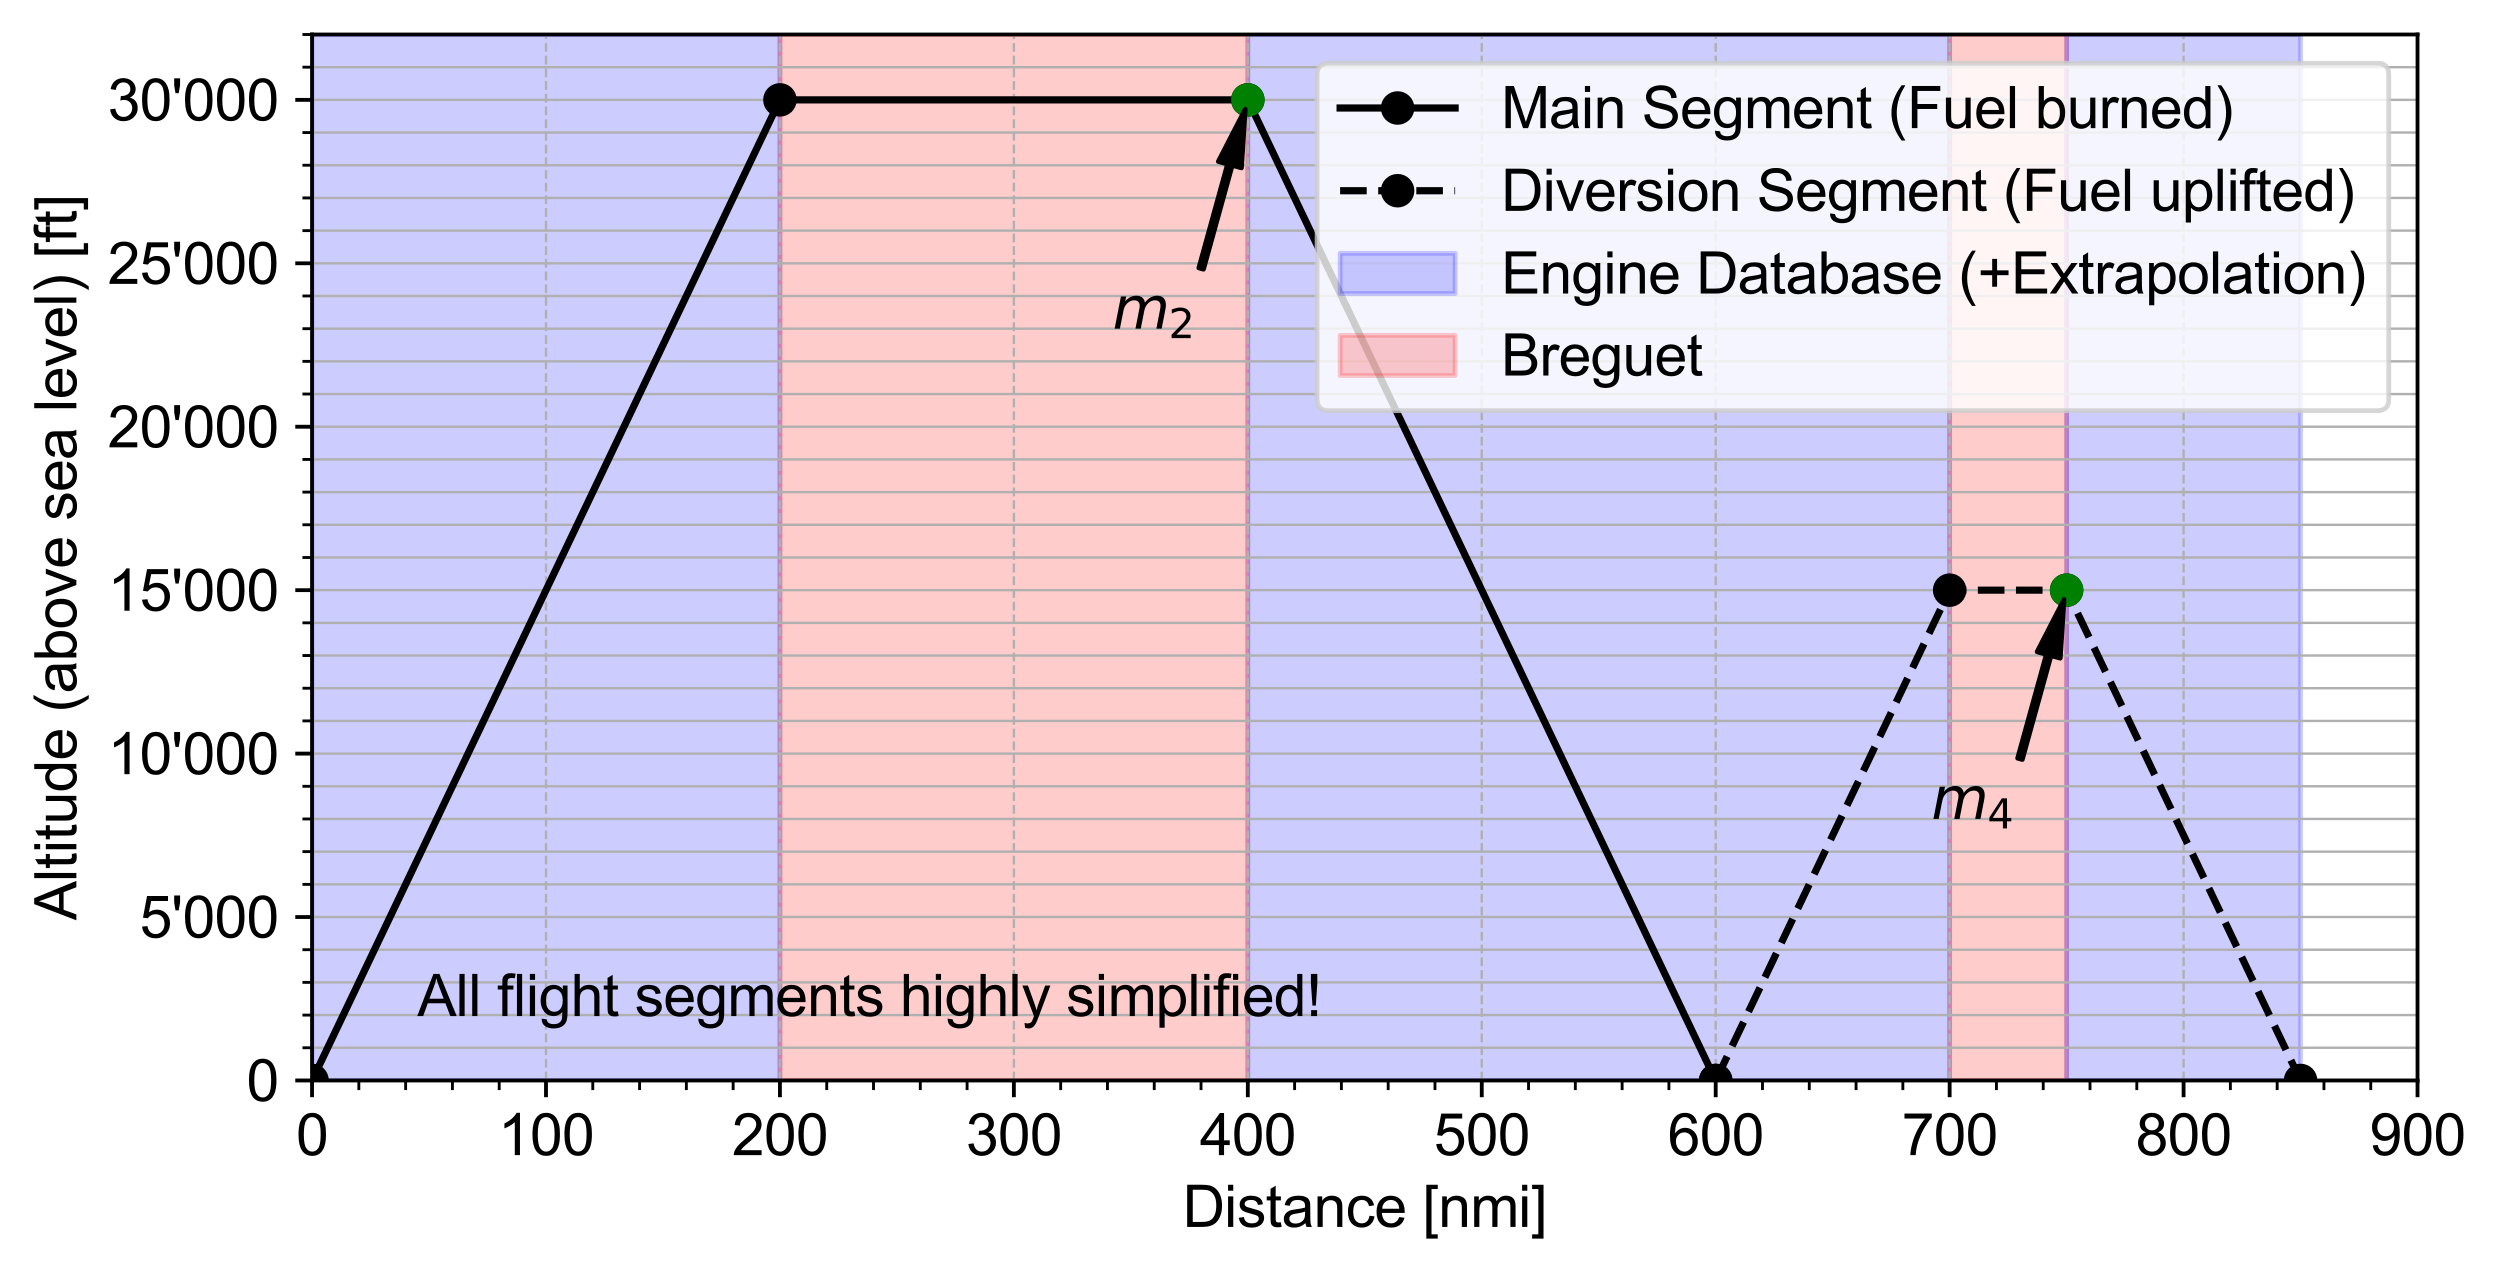 <?xml version="1.0" encoding="utf-8" standalone="no"?>
<!DOCTYPE svg PUBLIC "-//W3C//DTD SVG 1.1//EN"
  "http://www.w3.org/Graphics/SVG/1.1/DTD/svg11.dtd">
<svg xmlns:xlink="http://www.w3.org/1999/xlink" width="521.698pt" height="265.616pt" viewBox="0 0 521.698 265.616" xmlns="http://www.w3.org/2000/svg" version="1.1">
 <defs>
  <style type="text/css">*{stroke-linejoin: round; stroke-linecap: butt}</style>
 </defs>
 <g id="figure_1">
  <g id="patch_1">
   <path d="M 0 265.616 
L 521.698 265.616 
L 521.698 0 
L 0 0 
z
" style="fill: #ffffff"/>
  </g>
  <g id="axes_1">
   <g id="patch_2">
    <path d="M 65.118 225.468 
L 504.488 225.468 
L 504.488 7.2 
L 65.118 7.2 
z
" style="fill: #ffffff"/>
   </g>
   <g id="patch_3">
    <path d="M 65.118 225.468 
L 162.756 225.468 
L 162.756 7.2 
L 65.118 7.2 
z
" clip-path="url(#pb9fc746b0a)" style="fill: #0000ff; opacity: 0.2; stroke: #0000ff; stroke-linejoin: miter"/>
   </g>
   <g id="patch_4">
    <path d="M 260.394 225.468 
L 406.85 225.468 
L 406.85 7.2 
L 260.394 7.2 
z
" clip-path="url(#pb9fc746b0a)" style="fill: #0000ff; opacity: 0.2; stroke: #0000ff; stroke-linejoin: miter"/>
   </g>
   <g id="patch_5">
    <path d="M 162.756 225.468 
L 260.394 225.468 
L 260.394 7.2 
L 162.756 7.2 
z
" clip-path="url(#pb9fc746b0a)" style="fill: #ff0000; opacity: 0.2; stroke: #ff0000; stroke-linejoin: miter"/>
   </g>
   <g id="patch_6">
    <path d="M 406.85 225.468 
L 431.26 225.468 
L 431.26 7.2 
L 406.85 7.2 
z
" clip-path="url(#pb9fc746b0a)" style="fill: #ff0000; opacity: 0.2; stroke: #ff0000; stroke-linejoin: miter"/>
   </g>
   <g id="patch_7">
    <path d="M 431.26 225.468 
L 480.079 225.468 
L 480.079 7.2 
L 431.26 7.2 
z
" clip-path="url(#pb9fc746b0a)" style="fill: #0000ff; opacity: 0.2; stroke: #0000ff; stroke-linejoin: miter"/>
   </g>
   <g id="matplotlib.axis_1">
    <g id="xtick_1">
     <g id="line2d_1">
      <path d="M 65.118 225.468 
L 65.118 7.2 
" clip-path="url(#pb9fc746b0a)" style="fill: none; stroke-dasharray: 1.85,0.8; stroke-dashoffset: 0; stroke: #b0b0b0; stroke-width: 0.5"/>
     </g>
     <g id="line2d_2">
      <defs>
       <path id="mea6f86d644" d="M 0 0 
L 0 3.5 
" style="stroke: #000000; stroke-width: 0.8"/>
      </defs>
      <g>
       <use xlink:href="#mea6f86d644" x="65.118" y="225.468" style="stroke: #000000; stroke-width: 0.8"/>
      </g>
     </g>
     <g id="text_1">
      <!-- 0 -->
      <g transform="translate(61.782 241.057) scale(0.12 -0.12)">
       <defs>
        <path id="ArialMT-30" d="M 266 2259 
Q 266 3072 433 3567 
Q 600 4063 929 4331 
Q 1259 4600 1759 4600 
Q 2128 4600 2406 4451 
Q 2684 4303 2865 4023 
Q 3047 3744 3150 3342 
Q 3253 2941 3253 2259 
Q 3253 1453 3087 958 
Q 2922 463 2592 192 
Q 2263 -78 1759 -78 
Q 1097 -78 719 397 
Q 266 969 266 2259 
z
M 844 2259 
Q 844 1131 1108 757 
Q 1372 384 1759 384 
Q 2147 384 2411 759 
Q 2675 1134 2675 2259 
Q 2675 3391 2411 3762 
Q 2147 4134 1753 4134 
Q 1366 4134 1134 3806 
Q 844 3388 844 2259 
z
" transform="scale(0.016)"/>
       </defs>
       <use xlink:href="#ArialMT-30"/>
      </g>
     </g>
    </g>
    <g id="xtick_2">
     <g id="line2d_3">
      <path d="M 113.937 225.468 
L 113.937 7.2 
" clip-path="url(#pb9fc746b0a)" style="fill: none; stroke-dasharray: 1.85,0.8; stroke-dashoffset: 0; stroke: #b0b0b0; stroke-width: 0.5"/>
     </g>
     <g id="line2d_4">
      <g>
       <use xlink:href="#mea6f86d644" x="113.937" y="225.468" style="stroke: #000000; stroke-width: 0.8"/>
      </g>
     </g>
     <g id="text_2">
      <!-- 100 -->
      <g transform="translate(103.927 241.057) scale(0.12 -0.12)">
       <defs>
        <path id="ArialMT-31" d="M 2384 0 
L 1822 0 
L 1822 3584 
Q 1619 3391 1289 3197 
Q 959 3003 697 2906 
L 697 3450 
Q 1169 3672 1522 3987 
Q 1875 4303 2022 4600 
L 2384 4600 
L 2384 0 
z
" transform="scale(0.016)"/>
       </defs>
       <use xlink:href="#ArialMT-31"/>
       <use xlink:href="#ArialMT-30" x="55.615"/>
       <use xlink:href="#ArialMT-30" x="111.23"/>
      </g>
     </g>
    </g>
    <g id="xtick_3">
     <g id="line2d_5">
      <path d="M 162.756 225.468 
L 162.756 7.2 
" clip-path="url(#pb9fc746b0a)" style="fill: none; stroke-dasharray: 1.85,0.8; stroke-dashoffset: 0; stroke: #b0b0b0; stroke-width: 0.5"/>
     </g>
     <g id="line2d_6">
      <g>
       <use xlink:href="#mea6f86d644" x="162.756" y="225.468" style="stroke: #000000; stroke-width: 0.8"/>
      </g>
     </g>
     <g id="text_3">
      <!-- 200 -->
      <g transform="translate(152.746 241.057) scale(0.12 -0.12)">
       <defs>
        <path id="ArialMT-32" d="M 3222 541 
L 3222 0 
L 194 0 
Q 188 203 259 391 
Q 375 700 629 1000 
Q 884 1300 1366 1694 
Q 2113 2306 2375 2664 
Q 2638 3022 2638 3341 
Q 2638 3675 2398 3904 
Q 2159 4134 1775 4134 
Q 1369 4134 1125 3890 
Q 881 3647 878 3216 
L 300 3275 
Q 359 3922 746 4261 
Q 1134 4600 1788 4600 
Q 2447 4600 2831 4234 
Q 3216 3869 3216 3328 
Q 3216 3053 3103 2787 
Q 2991 2522 2730 2228 
Q 2469 1934 1863 1422 
Q 1356 997 1212 845 
Q 1069 694 975 541 
L 3222 541 
z
" transform="scale(0.016)"/>
       </defs>
       <use xlink:href="#ArialMT-32"/>
       <use xlink:href="#ArialMT-30" x="55.615"/>
       <use xlink:href="#ArialMT-30" x="111.23"/>
      </g>
     </g>
    </g>
    <g id="xtick_4">
     <g id="line2d_7">
      <path d="M 211.575 225.468 
L 211.575 7.2 
" clip-path="url(#pb9fc746b0a)" style="fill: none; stroke-dasharray: 1.85,0.8; stroke-dashoffset: 0; stroke: #b0b0b0; stroke-width: 0.5"/>
     </g>
     <g id="line2d_8">
      <g>
       <use xlink:href="#mea6f86d644" x="211.575" y="225.468" style="stroke: #000000; stroke-width: 0.8"/>
      </g>
     </g>
     <g id="text_4">
      <!-- 300 -->
      <g transform="translate(201.565 241.057) scale(0.12 -0.12)">
       <defs>
        <path id="ArialMT-33" d="M 269 1209 
L 831 1284 
Q 928 806 1161 595 
Q 1394 384 1728 384 
Q 2125 384 2398 659 
Q 2672 934 2672 1341 
Q 2672 1728 2419 1979 
Q 2166 2231 1775 2231 
Q 1616 2231 1378 2169 
L 1441 2663 
Q 1497 2656 1531 2656 
Q 1891 2656 2178 2843 
Q 2466 3031 2466 3422 
Q 2466 3731 2256 3934 
Q 2047 4138 1716 4138 
Q 1388 4138 1169 3931 
Q 950 3725 888 3313 
L 325 3413 
Q 428 3978 793 4289 
Q 1159 4600 1703 4600 
Q 2078 4600 2393 4439 
Q 2709 4278 2876 4000 
Q 3044 3722 3044 3409 
Q 3044 3113 2884 2869 
Q 2725 2625 2413 2481 
Q 2819 2388 3044 2092 
Q 3269 1797 3269 1353 
Q 3269 753 2831 336 
Q 2394 -81 1725 -81 
Q 1122 -81 723 278 
Q 325 638 269 1209 
z
" transform="scale(0.016)"/>
       </defs>
       <use xlink:href="#ArialMT-33"/>
       <use xlink:href="#ArialMT-30" x="55.615"/>
       <use xlink:href="#ArialMT-30" x="111.23"/>
      </g>
     </g>
    </g>
    <g id="xtick_5">
     <g id="line2d_9">
      <path d="M 260.394 225.468 
L 260.394 7.2 
" clip-path="url(#pb9fc746b0a)" style="fill: none; stroke-dasharray: 1.85,0.8; stroke-dashoffset: 0; stroke: #b0b0b0; stroke-width: 0.5"/>
     </g>
     <g id="line2d_10">
      <g>
       <use xlink:href="#mea6f86d644" x="260.394" y="225.468" style="stroke: #000000; stroke-width: 0.8"/>
      </g>
     </g>
     <g id="text_5">
      <!-- 400 -->
      <g transform="translate(250.384 241.057) scale(0.12 -0.12)">
       <defs>
        <path id="ArialMT-34" d="M 2069 0 
L 2069 1097 
L 81 1097 
L 81 1613 
L 2172 4581 
L 2631 4581 
L 2631 1613 
L 3250 1613 
L 3250 1097 
L 2631 1097 
L 2631 0 
L 2069 0 
z
M 2069 1613 
L 2069 3678 
L 634 1613 
L 2069 1613 
z
" transform="scale(0.016)"/>
       </defs>
       <use xlink:href="#ArialMT-34"/>
       <use xlink:href="#ArialMT-30" x="55.615"/>
       <use xlink:href="#ArialMT-30" x="111.23"/>
      </g>
     </g>
    </g>
    <g id="xtick_6">
     <g id="line2d_11">
      <path d="M 309.213 225.468 
L 309.213 7.2 
" clip-path="url(#pb9fc746b0a)" style="fill: none; stroke-dasharray: 1.85,0.8; stroke-dashoffset: 0; stroke: #b0b0b0; stroke-width: 0.5"/>
     </g>
     <g id="line2d_12">
      <g>
       <use xlink:href="#mea6f86d644" x="309.213" y="225.468" style="stroke: #000000; stroke-width: 0.8"/>
      </g>
     </g>
     <g id="text_6">
      <!-- 500 -->
      <g transform="translate(299.203 241.057) scale(0.12 -0.12)">
       <defs>
        <path id="ArialMT-35" d="M 266 1200 
L 856 1250 
Q 922 819 1161 601 
Q 1400 384 1738 384 
Q 2144 384 2425 690 
Q 2706 997 2706 1503 
Q 2706 1984 2436 2262 
Q 2166 2541 1728 2541 
Q 1456 2541 1237 2417 
Q 1019 2294 894 2097 
L 366 2166 
L 809 4519 
L 3088 4519 
L 3088 3981 
L 1259 3981 
L 1013 2750 
Q 1425 3038 1878 3038 
Q 2478 3038 2890 2622 
Q 3303 2206 3303 1553 
Q 3303 931 2941 478 
Q 2500 -78 1738 -78 
Q 1113 -78 717 272 
Q 322 622 266 1200 
z
" transform="scale(0.016)"/>
       </defs>
       <use xlink:href="#ArialMT-35"/>
       <use xlink:href="#ArialMT-30" x="55.615"/>
       <use xlink:href="#ArialMT-30" x="111.23"/>
      </g>
     </g>
    </g>
    <g id="xtick_7">
     <g id="line2d_13">
      <path d="M 358.032 225.468 
L 358.032 7.2 
" clip-path="url(#pb9fc746b0a)" style="fill: none; stroke-dasharray: 1.85,0.8; stroke-dashoffset: 0; stroke: #b0b0b0; stroke-width: 0.5"/>
     </g>
     <g id="line2d_14">
      <g>
       <use xlink:href="#mea6f86d644" x="358.032" y="225.468" style="stroke: #000000; stroke-width: 0.8"/>
      </g>
     </g>
     <g id="text_7">
      <!-- 600 -->
      <g transform="translate(348.022 241.057) scale(0.12 -0.12)">
       <defs>
        <path id="ArialMT-36" d="M 3184 3459 
L 2625 3416 
Q 2550 3747 2413 3897 
Q 2184 4138 1850 4138 
Q 1581 4138 1378 3988 
Q 1113 3794 959 3422 
Q 806 3050 800 2363 
Q 1003 2672 1297 2822 
Q 1591 2972 1913 2972 
Q 2475 2972 2870 2558 
Q 3266 2144 3266 1488 
Q 3266 1056 3080 686 
Q 2894 316 2569 119 
Q 2244 -78 1831 -78 
Q 1128 -78 684 439 
Q 241 956 241 2144 
Q 241 3472 731 4075 
Q 1159 4600 1884 4600 
Q 2425 4600 2770 4297 
Q 3116 3994 3184 3459 
z
M 888 1484 
Q 888 1194 1011 928 
Q 1134 663 1356 523 
Q 1578 384 1822 384 
Q 2178 384 2434 671 
Q 2691 959 2691 1453 
Q 2691 1928 2437 2201 
Q 2184 2475 1800 2475 
Q 1419 2475 1153 2201 
Q 888 1928 888 1484 
z
" transform="scale(0.016)"/>
       </defs>
       <use xlink:href="#ArialMT-36"/>
       <use xlink:href="#ArialMT-30" x="55.615"/>
       <use xlink:href="#ArialMT-30" x="111.23"/>
      </g>
     </g>
    </g>
    <g id="xtick_8">
     <g id="line2d_15">
      <path d="M 406.85 225.468 
L 406.85 7.2 
" clip-path="url(#pb9fc746b0a)" style="fill: none; stroke-dasharray: 1.85,0.8; stroke-dashoffset: 0; stroke: #b0b0b0; stroke-width: 0.5"/>
     </g>
     <g id="line2d_16">
      <g>
       <use xlink:href="#mea6f86d644" x="406.85" y="225.468" style="stroke: #000000; stroke-width: 0.8"/>
      </g>
     </g>
     <g id="text_8">
      <!-- 700 -->
      <g transform="translate(396.841 241.057) scale(0.12 -0.12)">
       <defs>
        <path id="ArialMT-37" d="M 303 3981 
L 303 4522 
L 3269 4522 
L 3269 4084 
Q 2831 3619 2401 2847 
Q 1972 2075 1738 1259 
Q 1569 684 1522 0 
L 944 0 
Q 953 541 1156 1306 
Q 1359 2072 1739 2783 
Q 2119 3494 2547 3981 
L 303 3981 
z
" transform="scale(0.016)"/>
       </defs>
       <use xlink:href="#ArialMT-37"/>
       <use xlink:href="#ArialMT-30" x="55.615"/>
       <use xlink:href="#ArialMT-30" x="111.23"/>
      </g>
     </g>
    </g>
    <g id="xtick_9">
     <g id="line2d_17">
      <path d="M 455.669 225.468 
L 455.669 7.2 
" clip-path="url(#pb9fc746b0a)" style="fill: none; stroke-dasharray: 1.85,0.8; stroke-dashoffset: 0; stroke: #b0b0b0; stroke-width: 0.5"/>
     </g>
     <g id="line2d_18">
      <g>
       <use xlink:href="#mea6f86d644" x="455.669" y="225.468" style="stroke: #000000; stroke-width: 0.8"/>
      </g>
     </g>
     <g id="text_9">
      <!-- 800 -->
      <g transform="translate(445.66 241.057) scale(0.12 -0.12)">
       <defs>
        <path id="ArialMT-38" d="M 1131 2484 
Q 781 2613 612 2850 
Q 444 3088 444 3419 
Q 444 3919 803 4259 
Q 1163 4600 1759 4600 
Q 2359 4600 2725 4251 
Q 3091 3903 3091 3403 
Q 3091 3084 2923 2848 
Q 2756 2613 2416 2484 
Q 2838 2347 3058 2040 
Q 3278 1734 3278 1309 
Q 3278 722 2862 322 
Q 2447 -78 1769 -78 
Q 1091 -78 675 323 
Q 259 725 259 1325 
Q 259 1772 486 2073 
Q 713 2375 1131 2484 
z
M 1019 3438 
Q 1019 3113 1228 2906 
Q 1438 2700 1772 2700 
Q 2097 2700 2305 2904 
Q 2513 3109 2513 3406 
Q 2513 3716 2298 3927 
Q 2084 4138 1766 4138 
Q 1444 4138 1231 3931 
Q 1019 3725 1019 3438 
z
M 838 1322 
Q 838 1081 952 856 
Q 1066 631 1291 507 
Q 1516 384 1775 384 
Q 2178 384 2440 643 
Q 2703 903 2703 1303 
Q 2703 1709 2433 1975 
Q 2163 2241 1756 2241 
Q 1359 2241 1098 1978 
Q 838 1716 838 1322 
z
" transform="scale(0.016)"/>
       </defs>
       <use xlink:href="#ArialMT-38"/>
       <use xlink:href="#ArialMT-30" x="55.615"/>
       <use xlink:href="#ArialMT-30" x="111.23"/>
      </g>
     </g>
    </g>
    <g id="xtick_10">
     <g id="line2d_19">
      <path d="M 504.488 225.468 
L 504.488 7.2 
" clip-path="url(#pb9fc746b0a)" style="fill: none; stroke-dasharray: 1.85,0.8; stroke-dashoffset: 0; stroke: #b0b0b0; stroke-width: 0.5"/>
     </g>
     <g id="line2d_20">
      <g>
       <use xlink:href="#mea6f86d644" x="504.488" y="225.468" style="stroke: #000000; stroke-width: 0.8"/>
      </g>
     </g>
     <g id="text_10">
      <!-- 900 -->
      <g transform="translate(494.479 241.057) scale(0.12 -0.12)">
       <defs>
        <path id="ArialMT-39" d="M 350 1059 
L 891 1109 
Q 959 728 1153 556 
Q 1347 384 1650 384 
Q 1909 384 2104 503 
Q 2300 622 2425 820 
Q 2550 1019 2634 1356 
Q 2719 1694 2719 2044 
Q 2719 2081 2716 2156 
Q 2547 1888 2255 1720 
Q 1963 1553 1622 1553 
Q 1053 1553 659 1965 
Q 266 2378 266 3053 
Q 266 3750 677 4175 
Q 1088 4600 1706 4600 
Q 2153 4600 2523 4359 
Q 2894 4119 3086 3673 
Q 3278 3228 3278 2384 
Q 3278 1506 3087 986 
Q 2897 466 2520 194 
Q 2144 -78 1638 -78 
Q 1100 -78 759 220 
Q 419 519 350 1059 
z
M 2653 3081 
Q 2653 3566 2395 3850 
Q 2138 4134 1775 4134 
Q 1400 4134 1122 3828 
Q 844 3522 844 3034 
Q 844 2597 1108 2323 
Q 1372 2050 1759 2050 
Q 2150 2050 2401 2323 
Q 2653 2597 2653 3081 
z
" transform="scale(0.016)"/>
       </defs>
       <use xlink:href="#ArialMT-39"/>
       <use xlink:href="#ArialMT-30" x="55.615"/>
       <use xlink:href="#ArialMT-30" x="111.23"/>
      </g>
     </g>
    </g>
    <g id="xtick_11">
     <g id="line2d_21">
      <defs>
       <path id="maae3d91bef" d="M 0 0 
L 0 2 
" style="stroke: #000000; stroke-width: 0.6"/>
      </defs>
      <g>
       <use xlink:href="#maae3d91bef" x="74.882" y="225.468" style="stroke: #000000; stroke-width: 0.6"/>
      </g>
     </g>
    </g>
    <g id="xtick_12">
     <g id="line2d_22">
      <g>
       <use xlink:href="#maae3d91bef" x="84.646" y="225.468" style="stroke: #000000; stroke-width: 0.6"/>
      </g>
     </g>
    </g>
    <g id="xtick_13">
     <g id="line2d_23">
      <g>
       <use xlink:href="#maae3d91bef" x="94.409" y="225.468" style="stroke: #000000; stroke-width: 0.6"/>
      </g>
     </g>
    </g>
    <g id="xtick_14">
     <g id="line2d_24">
      <g>
       <use xlink:href="#maae3d91bef" x="104.173" y="225.468" style="stroke: #000000; stroke-width: 0.6"/>
      </g>
     </g>
    </g>
    <g id="xtick_15">
     <g id="line2d_25">
      <g>
       <use xlink:href="#maae3d91bef" x="123.701" y="225.468" style="stroke: #000000; stroke-width: 0.6"/>
      </g>
     </g>
    </g>
    <g id="xtick_16">
     <g id="line2d_26">
      <g>
       <use xlink:href="#maae3d91bef" x="133.465" y="225.468" style="stroke: #000000; stroke-width: 0.6"/>
      </g>
     </g>
    </g>
    <g id="xtick_17">
     <g id="line2d_27">
      <g>
       <use xlink:href="#maae3d91bef" x="143.228" y="225.468" style="stroke: #000000; stroke-width: 0.6"/>
      </g>
     </g>
    </g>
    <g id="xtick_18">
     <g id="line2d_28">
      <g>
       <use xlink:href="#maae3d91bef" x="152.992" y="225.468" style="stroke: #000000; stroke-width: 0.6"/>
      </g>
     </g>
    </g>
    <g id="xtick_19">
     <g id="line2d_29">
      <g>
       <use xlink:href="#maae3d91bef" x="172.52" y="225.468" style="stroke: #000000; stroke-width: 0.6"/>
      </g>
     </g>
    </g>
    <g id="xtick_20">
     <g id="line2d_30">
      <g>
       <use xlink:href="#maae3d91bef" x="182.283" y="225.468" style="stroke: #000000; stroke-width: 0.6"/>
      </g>
     </g>
    </g>
    <g id="xtick_21">
     <g id="line2d_31">
      <g>
       <use xlink:href="#maae3d91bef" x="192.047" y="225.468" style="stroke: #000000; stroke-width: 0.6"/>
      </g>
     </g>
    </g>
    <g id="xtick_22">
     <g id="line2d_32">
      <g>
       <use xlink:href="#maae3d91bef" x="201.811" y="225.468" style="stroke: #000000; stroke-width: 0.6"/>
      </g>
     </g>
    </g>
    <g id="xtick_23">
     <g id="line2d_33">
      <g>
       <use xlink:href="#maae3d91bef" x="221.339" y="225.468" style="stroke: #000000; stroke-width: 0.6"/>
      </g>
     </g>
    </g>
    <g id="xtick_24">
     <g id="line2d_34">
      <g>
       <use xlink:href="#maae3d91bef" x="231.102" y="225.468" style="stroke: #000000; stroke-width: 0.6"/>
      </g>
     </g>
    </g>
    <g id="xtick_25">
     <g id="line2d_35">
      <g>
       <use xlink:href="#maae3d91bef" x="240.866" y="225.468" style="stroke: #000000; stroke-width: 0.6"/>
      </g>
     </g>
    </g>
    <g id="xtick_26">
     <g id="line2d_36">
      <g>
       <use xlink:href="#maae3d91bef" x="250.63" y="225.468" style="stroke: #000000; stroke-width: 0.6"/>
      </g>
     </g>
    </g>
    <g id="xtick_27">
     <g id="line2d_37">
      <g>
       <use xlink:href="#maae3d91bef" x="270.157" y="225.468" style="stroke: #000000; stroke-width: 0.6"/>
      </g>
     </g>
    </g>
    <g id="xtick_28">
     <g id="line2d_38">
      <g>
       <use xlink:href="#maae3d91bef" x="279.921" y="225.468" style="stroke: #000000; stroke-width: 0.6"/>
      </g>
     </g>
    </g>
    <g id="xtick_29">
     <g id="line2d_39">
      <g>
       <use xlink:href="#maae3d91bef" x="289.685" y="225.468" style="stroke: #000000; stroke-width: 0.6"/>
      </g>
     </g>
    </g>
    <g id="xtick_30">
     <g id="line2d_40">
      <g>
       <use xlink:href="#maae3d91bef" x="299.449" y="225.468" style="stroke: #000000; stroke-width: 0.6"/>
      </g>
     </g>
    </g>
    <g id="xtick_31">
     <g id="line2d_41">
      <g>
       <use xlink:href="#maae3d91bef" x="318.976" y="225.468" style="stroke: #000000; stroke-width: 0.6"/>
      </g>
     </g>
    </g>
    <g id="xtick_32">
     <g id="line2d_42">
      <g>
       <use xlink:href="#maae3d91bef" x="328.74" y="225.468" style="stroke: #000000; stroke-width: 0.6"/>
      </g>
     </g>
    </g>
    <g id="xtick_33">
     <g id="line2d_43">
      <g>
       <use xlink:href="#maae3d91bef" x="338.504" y="225.468" style="stroke: #000000; stroke-width: 0.6"/>
      </g>
     </g>
    </g>
    <g id="xtick_34">
     <g id="line2d_44">
      <g>
       <use xlink:href="#maae3d91bef" x="348.268" y="225.468" style="stroke: #000000; stroke-width: 0.6"/>
      </g>
     </g>
    </g>
    <g id="xtick_35">
     <g id="line2d_45">
      <g>
       <use xlink:href="#maae3d91bef" x="367.795" y="225.468" style="stroke: #000000; stroke-width: 0.6"/>
      </g>
     </g>
    </g>
    <g id="xtick_36">
     <g id="line2d_46">
      <g>
       <use xlink:href="#maae3d91bef" x="377.559" y="225.468" style="stroke: #000000; stroke-width: 0.6"/>
      </g>
     </g>
    </g>
    <g id="xtick_37">
     <g id="line2d_47">
      <g>
       <use xlink:href="#maae3d91bef" x="387.323" y="225.468" style="stroke: #000000; stroke-width: 0.6"/>
      </g>
     </g>
    </g>
    <g id="xtick_38">
     <g id="line2d_48">
      <g>
       <use xlink:href="#maae3d91bef" x="397.087" y="225.468" style="stroke: #000000; stroke-width: 0.6"/>
      </g>
     </g>
    </g>
    <g id="xtick_39">
     <g id="line2d_49">
      <g>
       <use xlink:href="#maae3d91bef" x="416.614" y="225.468" style="stroke: #000000; stroke-width: 0.6"/>
      </g>
     </g>
    </g>
    <g id="xtick_40">
     <g id="line2d_50">
      <g>
       <use xlink:href="#maae3d91bef" x="426.378" y="225.468" style="stroke: #000000; stroke-width: 0.6"/>
      </g>
     </g>
    </g>
    <g id="xtick_41">
     <g id="line2d_51">
      <g>
       <use xlink:href="#maae3d91bef" x="436.142" y="225.468" style="stroke: #000000; stroke-width: 0.6"/>
      </g>
     </g>
    </g>
    <g id="xtick_42">
     <g id="line2d_52">
      <g>
       <use xlink:href="#maae3d91bef" x="445.906" y="225.468" style="stroke: #000000; stroke-width: 0.6"/>
      </g>
     </g>
    </g>
    <g id="xtick_43">
     <g id="line2d_53">
      <g>
       <use xlink:href="#maae3d91bef" x="465.433" y="225.468" style="stroke: #000000; stroke-width: 0.6"/>
      </g>
     </g>
    </g>
    <g id="xtick_44">
     <g id="line2d_54">
      <g>
       <use xlink:href="#maae3d91bef" x="475.197" y="225.468" style="stroke: #000000; stroke-width: 0.6"/>
      </g>
     </g>
    </g>
    <g id="xtick_45">
     <g id="line2d_55">
      <g>
       <use xlink:href="#maae3d91bef" x="484.961" y="225.468" style="stroke: #000000; stroke-width: 0.6"/>
      </g>
     </g>
    </g>
    <g id="xtick_46">
     <g id="line2d_56">
      <g>
       <use xlink:href="#maae3d91bef" x="494.724" y="225.468" style="stroke: #000000; stroke-width: 0.6"/>
      </g>
     </g>
    </g>
    <g id="text_11">
     <!-- Distance [nmi] -->
     <g transform="translate(246.792 256.031) scale(0.12 -0.12)">
      <defs>
       <path id="ArialMT-44" d="M 494 0 
L 494 4581 
L 2072 4581 
Q 2606 4581 2888 4516 
Q 3281 4425 3559 4188 
Q 3922 3881 4101 3404 
Q 4281 2928 4281 2316 
Q 4281 1794 4159 1391 
Q 4038 988 3847 723 
Q 3656 459 3429 307 
Q 3203 156 2883 78 
Q 2563 0 2147 0 
L 494 0 
z
M 1100 541 
L 2078 541 
Q 2531 541 2789 625 
Q 3047 709 3200 863 
Q 3416 1078 3536 1442 
Q 3656 1806 3656 2325 
Q 3656 3044 3420 3430 
Q 3184 3816 2847 3947 
Q 2603 4041 2063 4041 
L 1100 4041 
L 1100 541 
z
" transform="scale(0.016)"/>
       <path id="ArialMT-69" d="M 425 3934 
L 425 4581 
L 988 4581 
L 988 3934 
L 425 3934 
z
M 425 0 
L 425 3319 
L 988 3319 
L 988 0 
L 425 0 
z
" transform="scale(0.016)"/>
       <path id="ArialMT-73" d="M 197 991 
L 753 1078 
Q 800 744 1014 566 
Q 1228 388 1613 388 
Q 2000 388 2187 545 
Q 2375 703 2375 916 
Q 2375 1106 2209 1216 
Q 2094 1291 1634 1406 
Q 1016 1563 777 1677 
Q 538 1791 414 1992 
Q 291 2194 291 2438 
Q 291 2659 392 2848 
Q 494 3038 669 3163 
Q 800 3259 1026 3326 
Q 1253 3394 1513 3394 
Q 1903 3394 2198 3281 
Q 2494 3169 2634 2976 
Q 2775 2784 2828 2463 
L 2278 2388 
Q 2241 2644 2061 2787 
Q 1881 2931 1553 2931 
Q 1166 2931 1000 2803 
Q 834 2675 834 2503 
Q 834 2394 903 2306 
Q 972 2216 1119 2156 
Q 1203 2125 1616 2013 
Q 2213 1853 2448 1751 
Q 2684 1650 2818 1456 
Q 2953 1263 2953 975 
Q 2953 694 2789 445 
Q 2625 197 2315 61 
Q 2006 -75 1616 -75 
Q 969 -75 630 194 
Q 291 463 197 991 
z
" transform="scale(0.016)"/>
       <path id="ArialMT-74" d="M 1650 503 
L 1731 6 
Q 1494 -44 1306 -44 
Q 1000 -44 831 53 
Q 663 150 594 308 
Q 525 466 525 972 
L 525 2881 
L 113 2881 
L 113 3319 
L 525 3319 
L 525 4141 
L 1084 4478 
L 1084 3319 
L 1650 3319 
L 1650 2881 
L 1084 2881 
L 1084 941 
Q 1084 700 1114 631 
Q 1144 563 1211 522 
Q 1278 481 1403 481 
Q 1497 481 1650 503 
z
" transform="scale(0.016)"/>
       <path id="ArialMT-61" d="M 2588 409 
Q 2275 144 1986 34 
Q 1697 -75 1366 -75 
Q 819 -75 525 192 
Q 231 459 231 875 
Q 231 1119 342 1320 
Q 453 1522 633 1644 
Q 813 1766 1038 1828 
Q 1203 1872 1538 1913 
Q 2219 1994 2541 2106 
Q 2544 2222 2544 2253 
Q 2544 2597 2384 2738 
Q 2169 2928 1744 2928 
Q 1347 2928 1158 2789 
Q 969 2650 878 2297 
L 328 2372 
Q 403 2725 575 2942 
Q 747 3159 1072 3276 
Q 1397 3394 1825 3394 
Q 2250 3394 2515 3294 
Q 2781 3194 2906 3042 
Q 3031 2891 3081 2659 
Q 3109 2516 3109 2141 
L 3109 1391 
Q 3109 606 3145 398 
Q 3181 191 3288 0 
L 2700 0 
Q 2613 175 2588 409 
z
M 2541 1666 
Q 2234 1541 1622 1453 
Q 1275 1403 1131 1340 
Q 988 1278 909 1158 
Q 831 1038 831 891 
Q 831 666 1001 516 
Q 1172 366 1500 366 
Q 1825 366 2078 508 
Q 2331 650 2450 897 
Q 2541 1088 2541 1459 
L 2541 1666 
z
" transform="scale(0.016)"/>
       <path id="ArialMT-6e" d="M 422 0 
L 422 3319 
L 928 3319 
L 928 2847 
Q 1294 3394 1984 3394 
Q 2284 3394 2536 3286 
Q 2788 3178 2913 3003 
Q 3038 2828 3088 2588 
Q 3119 2431 3119 2041 
L 3119 0 
L 2556 0 
L 2556 2019 
Q 2556 2363 2490 2533 
Q 2425 2703 2258 2804 
Q 2091 2906 1866 2906 
Q 1506 2906 1245 2678 
Q 984 2450 984 1813 
L 984 0 
L 422 0 
z
" transform="scale(0.016)"/>
       <path id="ArialMT-63" d="M 2588 1216 
L 3141 1144 
Q 3050 572 2676 248 
Q 2303 -75 1759 -75 
Q 1078 -75 664 370 
Q 250 816 250 1647 
Q 250 2184 428 2587 
Q 606 2991 970 3192 
Q 1334 3394 1763 3394 
Q 2303 3394 2647 3120 
Q 2991 2847 3088 2344 
L 2541 2259 
Q 2463 2594 2264 2762 
Q 2066 2931 1784 2931 
Q 1359 2931 1093 2626 
Q 828 2322 828 1663 
Q 828 994 1084 691 
Q 1341 388 1753 388 
Q 2084 388 2306 591 
Q 2528 794 2588 1216 
z
" transform="scale(0.016)"/>
       <path id="ArialMT-65" d="M 2694 1069 
L 3275 997 
Q 3138 488 2766 206 
Q 2394 -75 1816 -75 
Q 1088 -75 661 373 
Q 234 822 234 1631 
Q 234 2469 665 2931 
Q 1097 3394 1784 3394 
Q 2450 3394 2872 2941 
Q 3294 2488 3294 1666 
Q 3294 1616 3291 1516 
L 816 1516 
Q 847 969 1125 678 
Q 1403 388 1819 388 
Q 2128 388 2347 550 
Q 2566 713 2694 1069 
z
M 847 1978 
L 2700 1978 
Q 2663 2397 2488 2606 
Q 2219 2931 1791 2931 
Q 1403 2931 1139 2672 
Q 875 2413 847 1978 
z
" transform="scale(0.016)"/>
       <path id="ArialMT-20" transform="scale(0.016)"/>
       <path id="ArialMT-5b" d="M 434 -1272 
L 434 4581 
L 1675 4581 
L 1675 4116 
L 997 4116 
L 997 -806 
L 1675 -806 
L 1675 -1272 
L 434 -1272 
z
" transform="scale(0.016)"/>
       <path id="ArialMT-6d" d="M 422 0 
L 422 3319 
L 925 3319 
L 925 2853 
Q 1081 3097 1340 3245 
Q 1600 3394 1931 3394 
Q 2300 3394 2536 3241 
Q 2772 3088 2869 2813 
Q 3263 3394 3894 3394 
Q 4388 3394 4653 3120 
Q 4919 2847 4919 2278 
L 4919 0 
L 4359 0 
L 4359 2091 
Q 4359 2428 4304 2576 
Q 4250 2725 4106 2815 
Q 3963 2906 3769 2906 
Q 3419 2906 3187 2673 
Q 2956 2441 2956 1928 
L 2956 0 
L 2394 0 
L 2394 2156 
Q 2394 2531 2256 2718 
Q 2119 2906 1806 2906 
Q 1569 2906 1367 2781 
Q 1166 2656 1075 2415 
Q 984 2175 984 1722 
L 984 0 
L 422 0 
z
" transform="scale(0.016)"/>
       <path id="ArialMT-5d" d="M 1363 -1272 
L 122 -1272 
L 122 -806 
L 800 -806 
L 800 4116 
L 122 4116 
L 122 4581 
L 1363 4581 
L 1363 -1272 
z
" transform="scale(0.016)"/>
      </defs>
      <use xlink:href="#ArialMT-44"/>
      <use xlink:href="#ArialMT-69" x="72.217"/>
      <use xlink:href="#ArialMT-73" x="94.434"/>
      <use xlink:href="#ArialMT-74" x="144.434"/>
      <use xlink:href="#ArialMT-61" x="172.217"/>
      <use xlink:href="#ArialMT-6e" x="227.832"/>
      <use xlink:href="#ArialMT-63" x="283.447"/>
      <use xlink:href="#ArialMT-65" x="333.447"/>
      <use xlink:href="#ArialMT-20" x="389.062"/>
      <use xlink:href="#ArialMT-5b" x="416.846"/>
      <use xlink:href="#ArialMT-6e" x="444.629"/>
      <use xlink:href="#ArialMT-6d" x="500.244"/>
      <use xlink:href="#ArialMT-69" x="583.545"/>
      <use xlink:href="#ArialMT-5d" x="605.762"/>
     </g>
    </g>
   </g>
   <g id="matplotlib.axis_2">
    <g id="ytick_1">
     <g id="line2d_57">
      <path d="M 65.118 225.468 
L 504.488 225.468 
" clip-path="url(#pb9fc746b0a)" style="fill: none; stroke: #b0b0b0; stroke-width: 0.5; stroke-linecap: square"/>
     </g>
     <g id="line2d_58">
      <defs>
       <path id="m3972d1af5a" d="M 0 0 
L -3.5 0 
" style="stroke: #000000; stroke-width: 0.8"/>
      </defs>
      <g>
       <use xlink:href="#m3972d1af5a" x="65.118" y="225.468" style="stroke: #000000; stroke-width: 0.8"/>
      </g>
     </g>
     <g id="text_12">
      <!-- 0 -->
      <g transform="translate(51.445 229.762) scale(0.12 -0.12)">
       <use xlink:href="#ArialMT-30"/>
      </g>
     </g>
    </g>
    <g id="ytick_2">
     <g id="line2d_59">
      <path d="M 65.118 191.363 
L 504.488 191.363 
" clip-path="url(#pb9fc746b0a)" style="fill: none; stroke: #b0b0b0; stroke-width: 0.5; stroke-linecap: square"/>
     </g>
     <g id="line2d_60">
      <g>
       <use xlink:href="#m3972d1af5a" x="65.118" y="191.363" style="stroke: #000000; stroke-width: 0.8"/>
      </g>
     </g>
     <g id="text_13">
      <!-- 5'000 -->
      <g transform="translate(29.134 195.658) scale(0.12 -0.12)">
       <defs>
        <path id="ArialMT-27" d="M 425 2959 
L 281 3816 
L 281 4581 
L 922 4581 
L 922 3816 
L 772 2959 
L 425 2959 
z
" transform="scale(0.016)"/>
       </defs>
       <use xlink:href="#ArialMT-35"/>
       <use xlink:href="#ArialMT-27" x="55.615"/>
       <use xlink:href="#ArialMT-30" x="74.707"/>
       <use xlink:href="#ArialMT-30" x="130.322"/>
       <use xlink:href="#ArialMT-30" x="185.938"/>
      </g>
     </g>
    </g>
    <g id="ytick_3">
     <g id="line2d_61">
      <path d="M 65.118 157.259 
L 504.488 157.259 
" clip-path="url(#pb9fc746b0a)" style="fill: none; stroke: #b0b0b0; stroke-width: 0.5; stroke-linecap: square"/>
     </g>
     <g id="line2d_62">
      <g>
       <use xlink:href="#m3972d1af5a" x="65.118" y="157.259" style="stroke: #000000; stroke-width: 0.8"/>
      </g>
     </g>
     <g id="text_14">
      <!-- 10'000 -->
      <g transform="translate(22.461 161.554) scale(0.12 -0.12)">
       <use xlink:href="#ArialMT-31"/>
       <use xlink:href="#ArialMT-30" x="55.615"/>
       <use xlink:href="#ArialMT-27" x="111.23"/>
       <use xlink:href="#ArialMT-30" x="130.322"/>
       <use xlink:href="#ArialMT-30" x="185.938"/>
       <use xlink:href="#ArialMT-30" x="241.553"/>
      </g>
     </g>
    </g>
    <g id="ytick_4">
     <g id="line2d_63">
      <path d="M 65.118 123.155 
L 504.488 123.155 
" clip-path="url(#pb9fc746b0a)" style="fill: none; stroke: #b0b0b0; stroke-width: 0.5; stroke-linecap: square"/>
     </g>
     <g id="line2d_64">
      <g>
       <use xlink:href="#m3972d1af5a" x="65.118" y="123.155" style="stroke: #000000; stroke-width: 0.8"/>
      </g>
     </g>
     <g id="text_15">
      <!-- 15'000 -->
      <g transform="translate(22.461 127.449) scale(0.12 -0.12)">
       <use xlink:href="#ArialMT-31"/>
       <use xlink:href="#ArialMT-35" x="55.615"/>
       <use xlink:href="#ArialMT-27" x="111.23"/>
       <use xlink:href="#ArialMT-30" x="130.322"/>
       <use xlink:href="#ArialMT-30" x="185.938"/>
       <use xlink:href="#ArialMT-30" x="241.553"/>
      </g>
     </g>
    </g>
    <g id="ytick_5">
     <g id="line2d_65">
      <path d="M 65.118 89.05 
L 504.488 89.05 
" clip-path="url(#pb9fc746b0a)" style="fill: none; stroke: #b0b0b0; stroke-width: 0.5; stroke-linecap: square"/>
     </g>
     <g id="line2d_66">
      <g>
       <use xlink:href="#m3972d1af5a" x="65.118" y="89.05" style="stroke: #000000; stroke-width: 0.8"/>
      </g>
     </g>
     <g id="text_16">
      <!-- 20'000 -->
      <g transform="translate(22.461 93.345) scale(0.12 -0.12)">
       <use xlink:href="#ArialMT-32"/>
       <use xlink:href="#ArialMT-30" x="55.615"/>
       <use xlink:href="#ArialMT-27" x="111.23"/>
       <use xlink:href="#ArialMT-30" x="130.322"/>
       <use xlink:href="#ArialMT-30" x="185.938"/>
       <use xlink:href="#ArialMT-30" x="241.553"/>
      </g>
     </g>
    </g>
    <g id="ytick_6">
     <g id="line2d_67">
      <path d="M 65.118 54.946 
L 504.488 54.946 
" clip-path="url(#pb9fc746b0a)" style="fill: none; stroke: #b0b0b0; stroke-width: 0.5; stroke-linecap: square"/>
     </g>
     <g id="line2d_68">
      <g>
       <use xlink:href="#m3972d1af5a" x="65.118" y="54.946" style="stroke: #000000; stroke-width: 0.8"/>
      </g>
     </g>
     <g id="text_17">
      <!-- 25'000 -->
      <g transform="translate(22.461 59.241) scale(0.12 -0.12)">
       <use xlink:href="#ArialMT-32"/>
       <use xlink:href="#ArialMT-35" x="55.615"/>
       <use xlink:href="#ArialMT-27" x="111.23"/>
       <use xlink:href="#ArialMT-30" x="130.322"/>
       <use xlink:href="#ArialMT-30" x="185.938"/>
       <use xlink:href="#ArialMT-30" x="241.553"/>
      </g>
     </g>
    </g>
    <g id="ytick_7">
     <g id="line2d_69">
      <path d="M 65.118 20.842 
L 504.488 20.842 
" clip-path="url(#pb9fc746b0a)" style="fill: none; stroke: #b0b0b0; stroke-width: 0.5; stroke-linecap: square"/>
     </g>
     <g id="line2d_70">
      <g>
       <use xlink:href="#m3972d1af5a" x="65.118" y="20.842" style="stroke: #000000; stroke-width: 0.8"/>
      </g>
     </g>
     <g id="text_18">
      <!-- 30'000 -->
      <g transform="translate(22.461 25.136) scale(0.12 -0.12)">
       <use xlink:href="#ArialMT-33"/>
       <use xlink:href="#ArialMT-30" x="55.615"/>
       <use xlink:href="#ArialMT-27" x="111.23"/>
       <use xlink:href="#ArialMT-30" x="130.322"/>
       <use xlink:href="#ArialMT-30" x="185.938"/>
       <use xlink:href="#ArialMT-30" x="241.553"/>
      </g>
     </g>
    </g>
    <g id="ytick_8">
     <g id="line2d_71">
      <path d="M 65.118 218.647 
L 504.488 218.647 
" clip-path="url(#pb9fc746b0a)" style="fill: none; stroke: #b0b0b0; stroke-width: 0.5; stroke-linecap: square"/>
     </g>
     <g id="line2d_72">
      <defs>
       <path id="m6033545b3d" d="M 0 0 
L -2 0 
" style="stroke: #000000; stroke-width: 0.6"/>
      </defs>
      <g>
       <use xlink:href="#m6033545b3d" x="65.118" y="218.647" style="stroke: #000000; stroke-width: 0.6"/>
      </g>
     </g>
    </g>
    <g id="ytick_9">
     <g id="line2d_73">
      <path d="M 65.118 211.826 
L 504.488 211.826 
" clip-path="url(#pb9fc746b0a)" style="fill: none; stroke: #b0b0b0; stroke-width: 0.5; stroke-linecap: square"/>
     </g>
     <g id="line2d_74">
      <g>
       <use xlink:href="#m6033545b3d" x="65.118" y="211.826" style="stroke: #000000; stroke-width: 0.6"/>
      </g>
     </g>
    </g>
    <g id="ytick_10">
     <g id="line2d_75">
      <path d="M 65.118 205.005 
L 504.488 205.005 
" clip-path="url(#pb9fc746b0a)" style="fill: none; stroke: #b0b0b0; stroke-width: 0.5; stroke-linecap: square"/>
     </g>
     <g id="line2d_76">
      <g>
       <use xlink:href="#m6033545b3d" x="65.118" y="205.005" style="stroke: #000000; stroke-width: 0.6"/>
      </g>
     </g>
    </g>
    <g id="ytick_11">
     <g id="line2d_77">
      <path d="M 65.118 198.184 
L 504.488 198.184 
" clip-path="url(#pb9fc746b0a)" style="fill: none; stroke: #b0b0b0; stroke-width: 0.5; stroke-linecap: square"/>
     </g>
     <g id="line2d_78">
      <g>
       <use xlink:href="#m6033545b3d" x="65.118" y="198.184" style="stroke: #000000; stroke-width: 0.6"/>
      </g>
     </g>
    </g>
    <g id="ytick_12">
     <g id="line2d_79">
      <path d="M 65.118 184.543 
L 504.488 184.543 
" clip-path="url(#pb9fc746b0a)" style="fill: none; stroke: #b0b0b0; stroke-width: 0.5; stroke-linecap: square"/>
     </g>
     <g id="line2d_80">
      <g>
       <use xlink:href="#m6033545b3d" x="65.118" y="184.543" style="stroke: #000000; stroke-width: 0.6"/>
      </g>
     </g>
    </g>
    <g id="ytick_13">
     <g id="line2d_81">
      <path d="M 65.118 177.722 
L 504.488 177.722 
" clip-path="url(#pb9fc746b0a)" style="fill: none; stroke: #b0b0b0; stroke-width: 0.5; stroke-linecap: square"/>
     </g>
     <g id="line2d_82">
      <g>
       <use xlink:href="#m6033545b3d" x="65.118" y="177.722" style="stroke: #000000; stroke-width: 0.6"/>
      </g>
     </g>
    </g>
    <g id="ytick_14">
     <g id="line2d_83">
      <path d="M 65.118 170.901 
L 504.488 170.901 
" clip-path="url(#pb9fc746b0a)" style="fill: none; stroke: #b0b0b0; stroke-width: 0.5; stroke-linecap: square"/>
     </g>
     <g id="line2d_84">
      <g>
       <use xlink:href="#m6033545b3d" x="65.118" y="170.901" style="stroke: #000000; stroke-width: 0.6"/>
      </g>
     </g>
    </g>
    <g id="ytick_15">
     <g id="line2d_85">
      <path d="M 65.118 164.08 
L 504.488 164.08 
" clip-path="url(#pb9fc746b0a)" style="fill: none; stroke: #b0b0b0; stroke-width: 0.5; stroke-linecap: square"/>
     </g>
     <g id="line2d_86">
      <g>
       <use xlink:href="#m6033545b3d" x="65.118" y="164.08" style="stroke: #000000; stroke-width: 0.6"/>
      </g>
     </g>
    </g>
    <g id="ytick_16">
     <g id="line2d_87">
      <path d="M 65.118 150.438 
L 504.488 150.438 
" clip-path="url(#pb9fc746b0a)" style="fill: none; stroke: #b0b0b0; stroke-width: 0.5; stroke-linecap: square"/>
     </g>
     <g id="line2d_88">
      <g>
       <use xlink:href="#m6033545b3d" x="65.118" y="150.438" style="stroke: #000000; stroke-width: 0.6"/>
      </g>
     </g>
    </g>
    <g id="ytick_17">
     <g id="line2d_89">
      <path d="M 65.118 143.617 
L 504.488 143.617 
" clip-path="url(#pb9fc746b0a)" style="fill: none; stroke: #b0b0b0; stroke-width: 0.5; stroke-linecap: square"/>
     </g>
     <g id="line2d_90">
      <g>
       <use xlink:href="#m6033545b3d" x="65.118" y="143.617" style="stroke: #000000; stroke-width: 0.6"/>
      </g>
     </g>
    </g>
    <g id="ytick_18">
     <g id="line2d_91">
      <path d="M 65.118 136.796 
L 504.488 136.796 
" clip-path="url(#pb9fc746b0a)" style="fill: none; stroke: #b0b0b0; stroke-width: 0.5; stroke-linecap: square"/>
     </g>
     <g id="line2d_92">
      <g>
       <use xlink:href="#m6033545b3d" x="65.118" y="136.796" style="stroke: #000000; stroke-width: 0.6"/>
      </g>
     </g>
    </g>
    <g id="ytick_19">
     <g id="line2d_93">
      <path d="M 65.118 129.976 
L 504.488 129.976 
" clip-path="url(#pb9fc746b0a)" style="fill: none; stroke: #b0b0b0; stroke-width: 0.5; stroke-linecap: square"/>
     </g>
     <g id="line2d_94">
      <g>
       <use xlink:href="#m6033545b3d" x="65.118" y="129.976" style="stroke: #000000; stroke-width: 0.6"/>
      </g>
     </g>
    </g>
    <g id="ytick_20">
     <g id="line2d_95">
      <path d="M 65.118 116.334 
L 504.488 116.334 
" clip-path="url(#pb9fc746b0a)" style="fill: none; stroke: #b0b0b0; stroke-width: 0.5; stroke-linecap: square"/>
     </g>
     <g id="line2d_96">
      <g>
       <use xlink:href="#m6033545b3d" x="65.118" y="116.334" style="stroke: #000000; stroke-width: 0.6"/>
      </g>
     </g>
    </g>
    <g id="ytick_21">
     <g id="line2d_97">
      <path d="M 65.118 109.513 
L 504.488 109.513 
" clip-path="url(#pb9fc746b0a)" style="fill: none; stroke: #b0b0b0; stroke-width: 0.5; stroke-linecap: square"/>
     </g>
     <g id="line2d_98">
      <g>
       <use xlink:href="#m6033545b3d" x="65.118" y="109.513" style="stroke: #000000; stroke-width: 0.6"/>
      </g>
     </g>
    </g>
    <g id="ytick_22">
     <g id="line2d_99">
      <path d="M 65.118 102.692 
L 504.488 102.692 
" clip-path="url(#pb9fc746b0a)" style="fill: none; stroke: #b0b0b0; stroke-width: 0.5; stroke-linecap: square"/>
     </g>
     <g id="line2d_100">
      <g>
       <use xlink:href="#m6033545b3d" x="65.118" y="102.692" style="stroke: #000000; stroke-width: 0.6"/>
      </g>
     </g>
    </g>
    <g id="ytick_23">
     <g id="line2d_101">
      <path d="M 65.118 95.871 
L 504.488 95.871 
" clip-path="url(#pb9fc746b0a)" style="fill: none; stroke: #b0b0b0; stroke-width: 0.5; stroke-linecap: square"/>
     </g>
     <g id="line2d_102">
      <g>
       <use xlink:href="#m6033545b3d" x="65.118" y="95.871" style="stroke: #000000; stroke-width: 0.6"/>
      </g>
     </g>
    </g>
    <g id="ytick_24">
     <g id="line2d_103">
      <path d="M 65.118 82.23 
L 504.488 82.23 
" clip-path="url(#pb9fc746b0a)" style="fill: none; stroke: #b0b0b0; stroke-width: 0.5; stroke-linecap: square"/>
     </g>
     <g id="line2d_104">
      <g>
       <use xlink:href="#m6033545b3d" x="65.118" y="82.23" style="stroke: #000000; stroke-width: 0.6"/>
      </g>
     </g>
    </g>
    <g id="ytick_25">
     <g id="line2d_105">
      <path d="M 65.118 75.409 
L 504.488 75.409 
" clip-path="url(#pb9fc746b0a)" style="fill: none; stroke: #b0b0b0; stroke-width: 0.5; stroke-linecap: square"/>
     </g>
     <g id="line2d_106">
      <g>
       <use xlink:href="#m6033545b3d" x="65.118" y="75.409" style="stroke: #000000; stroke-width: 0.6"/>
      </g>
     </g>
    </g>
    <g id="ytick_26">
     <g id="line2d_107">
      <path d="M 65.118 68.588 
L 504.488 68.588 
" clip-path="url(#pb9fc746b0a)" style="fill: none; stroke: #b0b0b0; stroke-width: 0.5; stroke-linecap: square"/>
     </g>
     <g id="line2d_108">
      <g>
       <use xlink:href="#m6033545b3d" x="65.118" y="68.588" style="stroke: #000000; stroke-width: 0.6"/>
      </g>
     </g>
    </g>
    <g id="ytick_27">
     <g id="line2d_109">
      <path d="M 65.118 61.767 
L 504.488 61.767 
" clip-path="url(#pb9fc746b0a)" style="fill: none; stroke: #b0b0b0; stroke-width: 0.5; stroke-linecap: square"/>
     </g>
     <g id="line2d_110">
      <g>
       <use xlink:href="#m6033545b3d" x="65.118" y="61.767" style="stroke: #000000; stroke-width: 0.6"/>
      </g>
     </g>
    </g>
    <g id="ytick_28">
     <g id="line2d_111">
      <path d="M 65.118 48.125 
L 504.488 48.125 
" clip-path="url(#pb9fc746b0a)" style="fill: none; stroke: #b0b0b0; stroke-width: 0.5; stroke-linecap: square"/>
     </g>
     <g id="line2d_112">
      <g>
       <use xlink:href="#m6033545b3d" x="65.118" y="48.125" style="stroke: #000000; stroke-width: 0.6"/>
      </g>
     </g>
    </g>
    <g id="ytick_29">
     <g id="line2d_113">
      <path d="M 65.118 41.304 
L 504.488 41.304 
" clip-path="url(#pb9fc746b0a)" style="fill: none; stroke: #b0b0b0; stroke-width: 0.5; stroke-linecap: square"/>
     </g>
     <g id="line2d_114">
      <g>
       <use xlink:href="#m6033545b3d" x="65.118" y="41.304" style="stroke: #000000; stroke-width: 0.6"/>
      </g>
     </g>
    </g>
    <g id="ytick_30">
     <g id="line2d_115">
      <path d="M 65.118 34.483 
L 504.488 34.483 
" clip-path="url(#pb9fc746b0a)" style="fill: none; stroke: #b0b0b0; stroke-width: 0.5; stroke-linecap: square"/>
     </g>
     <g id="line2d_116">
      <g>
       <use xlink:href="#m6033545b3d" x="65.118" y="34.483" style="stroke: #000000; stroke-width: 0.6"/>
      </g>
     </g>
    </g>
    <g id="ytick_31">
     <g id="line2d_117">
      <path d="M 65.118 27.663 
L 504.488 27.663 
" clip-path="url(#pb9fc746b0a)" style="fill: none; stroke: #b0b0b0; stroke-width: 0.5; stroke-linecap: square"/>
     </g>
     <g id="line2d_118">
      <g>
       <use xlink:href="#m6033545b3d" x="65.118" y="27.663" style="stroke: #000000; stroke-width: 0.6"/>
      </g>
     </g>
    </g>
    <g id="ytick_32">
     <g id="line2d_119">
      <path d="M 65.118 14.021 
L 504.488 14.021 
" clip-path="url(#pb9fc746b0a)" style="fill: none; stroke: #b0b0b0; stroke-width: 0.5; stroke-linecap: square"/>
     </g>
     <g id="line2d_120">
      <g>
       <use xlink:href="#m6033545b3d" x="65.118" y="14.021" style="stroke: #000000; stroke-width: 0.6"/>
      </g>
     </g>
    </g>
    <g id="ytick_33">
     <g id="line2d_121">
      <path d="M 65.118 7.2 
L 504.488 7.2 
" clip-path="url(#pb9fc746b0a)" style="fill: none; stroke: #b0b0b0; stroke-width: 0.5; stroke-linecap: square"/>
     </g>
     <g id="line2d_122">
      <g>
       <use xlink:href="#m6033545b3d" x="65.118" y="7.2" style="stroke: #000000; stroke-width: 0.6"/>
      </g>
     </g>
    </g>
    <g id="text_19">
     <!-- Altitude (above sea level) [ft] -->
     <g transform="translate(15.936 192.035) rotate(-90) scale(0.12 -0.12)">
      <defs>
       <path id="ArialMT-41" d="M -9 0 
L 1750 4581 
L 2403 4581 
L 4278 0 
L 3588 0 
L 3053 1388 
L 1138 1388 
L 634 0 
L -9 0 
z
M 1313 1881 
L 2866 1881 
L 2388 3150 
Q 2169 3728 2063 4100 
Q 1975 3659 1816 3225 
L 1313 1881 
z
" transform="scale(0.016)"/>
       <path id="ArialMT-6c" d="M 409 0 
L 409 4581 
L 972 4581 
L 972 0 
L 409 0 
z
" transform="scale(0.016)"/>
       <path id="ArialMT-75" d="M 2597 0 
L 2597 488 
Q 2209 -75 1544 -75 
Q 1250 -75 995 37 
Q 741 150 617 320 
Q 494 491 444 738 
Q 409 903 409 1263 
L 409 3319 
L 972 3319 
L 972 1478 
Q 972 1038 1006 884 
Q 1059 663 1231 536 
Q 1403 409 1656 409 
Q 1909 409 2131 539 
Q 2353 669 2445 892 
Q 2538 1116 2538 1541 
L 2538 3319 
L 3100 3319 
L 3100 0 
L 2597 0 
z
" transform="scale(0.016)"/>
       <path id="ArialMT-64" d="M 2575 0 
L 2575 419 
Q 2259 -75 1647 -75 
Q 1250 -75 917 144 
Q 584 363 401 755 
Q 219 1147 219 1656 
Q 219 2153 384 2558 
Q 550 2963 881 3178 
Q 1213 3394 1622 3394 
Q 1922 3394 2156 3267 
Q 2391 3141 2538 2938 
L 2538 4581 
L 3097 4581 
L 3097 0 
L 2575 0 
z
M 797 1656 
Q 797 1019 1065 703 
Q 1334 388 1700 388 
Q 2069 388 2326 689 
Q 2584 991 2584 1609 
Q 2584 2291 2321 2609 
Q 2059 2928 1675 2928 
Q 1300 2928 1048 2622 
Q 797 2316 797 1656 
z
" transform="scale(0.016)"/>
       <path id="ArialMT-28" d="M 1497 -1347 
Q 1031 -759 709 28 
Q 388 816 388 1659 
Q 388 2403 628 3084 
Q 909 3875 1497 4659 
L 1900 4659 
Q 1522 4009 1400 3731 
Q 1209 3300 1100 2831 
Q 966 2247 966 1656 
Q 966 153 1900 -1347 
L 1497 -1347 
z
" transform="scale(0.016)"/>
       <path id="ArialMT-62" d="M 941 0 
L 419 0 
L 419 4581 
L 981 4581 
L 981 2947 
Q 1338 3394 1891 3394 
Q 2197 3394 2470 3270 
Q 2744 3147 2920 2923 
Q 3097 2700 3197 2384 
Q 3297 2069 3297 1709 
Q 3297 856 2875 390 
Q 2453 -75 1863 -75 
Q 1275 -75 941 416 
L 941 0 
z
M 934 1684 
Q 934 1088 1097 822 
Q 1363 388 1816 388 
Q 2184 388 2453 708 
Q 2722 1028 2722 1663 
Q 2722 2313 2464 2622 
Q 2206 2931 1841 2931 
Q 1472 2931 1203 2611 
Q 934 2291 934 1684 
z
" transform="scale(0.016)"/>
       <path id="ArialMT-6f" d="M 213 1659 
Q 213 2581 725 3025 
Q 1153 3394 1769 3394 
Q 2453 3394 2887 2945 
Q 3322 2497 3322 1706 
Q 3322 1066 3130 698 
Q 2938 331 2570 128 
Q 2203 -75 1769 -75 
Q 1072 -75 642 372 
Q 213 819 213 1659 
z
M 791 1659 
Q 791 1022 1069 705 
Q 1347 388 1769 388 
Q 2188 388 2466 706 
Q 2744 1025 2744 1678 
Q 2744 2294 2464 2611 
Q 2184 2928 1769 2928 
Q 1347 2928 1069 2612 
Q 791 2297 791 1659 
z
" transform="scale(0.016)"/>
       <path id="ArialMT-76" d="M 1344 0 
L 81 3319 
L 675 3319 
L 1388 1331 
Q 1503 1009 1600 663 
Q 1675 925 1809 1294 
L 2547 3319 
L 3125 3319 
L 1869 0 
L 1344 0 
z
" transform="scale(0.016)"/>
       <path id="ArialMT-29" d="M 791 -1347 
L 388 -1347 
Q 1322 153 1322 1656 
Q 1322 2244 1188 2822 
Q 1081 3291 891 3722 
Q 769 4003 388 4659 
L 791 4659 
Q 1378 3875 1659 3084 
Q 1900 2403 1900 1659 
Q 1900 816 1576 28 
Q 1253 -759 791 -1347 
z
" transform="scale(0.016)"/>
       <path id="ArialMT-66" d="M 556 0 
L 556 2881 
L 59 2881 
L 59 3319 
L 556 3319 
L 556 3672 
Q 556 4006 616 4169 
Q 697 4388 901 4523 
Q 1106 4659 1475 4659 
Q 1713 4659 2000 4603 
L 1916 4113 
Q 1741 4144 1584 4144 
Q 1328 4144 1222 4034 
Q 1116 3925 1116 3625 
L 1116 3319 
L 1763 3319 
L 1763 2881 
L 1116 2881 
L 1116 0 
L 556 0 
z
" transform="scale(0.016)"/>
      </defs>
      <use xlink:href="#ArialMT-41"/>
      <use xlink:href="#ArialMT-6c" x="66.699"/>
      <use xlink:href="#ArialMT-74" x="88.916"/>
      <use xlink:href="#ArialMT-69" x="116.699"/>
      <use xlink:href="#ArialMT-74" x="138.916"/>
      <use xlink:href="#ArialMT-75" x="166.699"/>
      <use xlink:href="#ArialMT-64" x="222.314"/>
      <use xlink:href="#ArialMT-65" x="277.93"/>
      <use xlink:href="#ArialMT-20" x="333.545"/>
      <use xlink:href="#ArialMT-28" x="361.328"/>
      <use xlink:href="#ArialMT-61" x="394.629"/>
      <use xlink:href="#ArialMT-62" x="450.244"/>
      <use xlink:href="#ArialMT-6f" x="505.859"/>
      <use xlink:href="#ArialMT-76" x="561.475"/>
      <use xlink:href="#ArialMT-65" x="611.475"/>
      <use xlink:href="#ArialMT-20" x="667.09"/>
      <use xlink:href="#ArialMT-73" x="694.873"/>
      <use xlink:href="#ArialMT-65" x="744.873"/>
      <use xlink:href="#ArialMT-61" x="800.488"/>
      <use xlink:href="#ArialMT-20" x="856.104"/>
      <use xlink:href="#ArialMT-6c" x="883.887"/>
      <use xlink:href="#ArialMT-65" x="906.104"/>
      <use xlink:href="#ArialMT-76" x="961.719"/>
      <use xlink:href="#ArialMT-65" x="1011.719"/>
      <use xlink:href="#ArialMT-6c" x="1067.334"/>
      <use xlink:href="#ArialMT-29" x="1089.551"/>
      <use xlink:href="#ArialMT-20" x="1122.852"/>
      <use xlink:href="#ArialMT-5b" x="1150.635"/>
      <use xlink:href="#ArialMT-66" x="1178.418"/>
      <use xlink:href="#ArialMT-74" x="1206.201"/>
      <use xlink:href="#ArialMT-5d" x="1233.984"/>
     </g>
    </g>
   </g>
   <g id="line2d_123">
    <path d="M 65.118 225.468 
L 162.756 20.842 
L 260.394 20.842 
L 358.032 225.468 
" clip-path="url(#pb9fc746b0a)" style="fill: none; stroke: #000000; stroke-width: 1.5; stroke-linecap: square"/>
    <defs>
     <path id="m376751bcd0" d="M 0 3 
C 0.796 3 1.559 2.684 2.121 2.121 
C 2.684 1.559 3 0.796 3 0 
C 3 -0.796 2.684 -1.559 2.121 -2.121 
C 1.559 -2.684 0.796 -3 0 -3 
C -0.796 -3 -1.559 -2.684 -2.121 -2.121 
C -2.684 -1.559 -3 -0.796 -3 0 
C -3 0.796 -2.684 1.559 -2.121 2.121 
C -1.559 2.684 -0.796 3 0 3 
z
" style="stroke: #000000"/>
    </defs>
    <g clip-path="url(#pb9fc746b0a)">
     <use xlink:href="#m376751bcd0" x="65.118" y="225.468" style="stroke: #000000"/>
     <use xlink:href="#m376751bcd0" x="162.756" y="20.842" style="stroke: #000000"/>
     <use xlink:href="#m376751bcd0" x="260.394" y="20.842" style="stroke: #000000"/>
     <use xlink:href="#m376751bcd0" x="358.032" y="225.468" style="stroke: #000000"/>
    </g>
   </g>
   <g id="line2d_124">
    <path d="M 358.032 225.468 
L 406.85 123.155 
L 431.26 123.155 
L 480.079 225.468 
" clip-path="url(#pb9fc746b0a)" style="fill: none; stroke-dasharray: 5.55,2.4; stroke-dashoffset: 0; stroke: #000000; stroke-width: 1.5"/>
    <g clip-path="url(#pb9fc746b0a)">
     <use xlink:href="#m376751bcd0" x="358.032" y="225.468" style="stroke: #000000"/>
     <use xlink:href="#m376751bcd0" x="406.85" y="123.155" style="stroke: #000000"/>
     <use xlink:href="#m376751bcd0" x="431.26" y="123.155" style="stroke: #000000"/>
     <use xlink:href="#m376751bcd0" x="480.079" y="225.468" style="stroke: #000000"/>
    </g>
   </g>
   <g id="line2d_125">
    <path d="M 260.394 20.842 
" clip-path="url(#pb9fc746b0a)" style="fill: none; stroke: #008000; stroke-width: 1.5; stroke-linecap: square"/>
    <defs>
     <path id="mf1ecc62798" d="M 0 3 
C 0.796 3 1.559 2.684 2.121 2.121 
C 2.684 1.559 3 0.796 3 0 
C 3 -0.796 2.684 -1.559 2.121 -2.121 
C 1.559 -2.684 0.796 -3 0 -3 
C -0.796 -3 -1.559 -2.684 -2.121 -2.121 
C -2.684 -1.559 -3 -0.796 -3 0 
C -3 0.796 -2.684 1.559 -2.121 2.121 
C -1.559 2.684 -0.796 3 0 3 
z
" style="stroke: #008000"/>
    </defs>
    <g clip-path="url(#pb9fc746b0a)">
     <use xlink:href="#mf1ecc62798" x="260.394" y="20.842" style="fill: #008000; stroke: #008000"/>
    </g>
   </g>
   <g id="line2d_126">
    <path d="M 431.26 123.155 
" clip-path="url(#pb9fc746b0a)" style="fill: none; stroke: #008000; stroke-width: 1.5; stroke-linecap: square"/>
    <g clip-path="url(#pb9fc746b0a)">
     <use xlink:href="#mf1ecc62798" x="431.26" y="123.155" style="fill: #008000; stroke: #008000"/>
    </g>
   </g>
   <g id="patch_8">
    <path d="M 65.118 225.468 
L 65.118 7.2 
" style="fill: none; stroke: #000000; stroke-width: 0.8; stroke-linejoin: miter; stroke-linecap: square"/>
   </g>
   <g id="patch_9">
    <path d="M 504.488 225.468 
L 504.488 7.2 
" style="fill: none; stroke: #000000; stroke-width: 0.8; stroke-linejoin: miter; stroke-linecap: square"/>
   </g>
   <g id="patch_10">
    <path d="M 65.118 225.468 
L 504.488 225.468 
" style="fill: none; stroke: #000000; stroke-width: 0.8; stroke-linejoin: miter; stroke-linecap: square"/>
   </g>
   <g id="patch_11">
    <path d="M 65.118 7.2 
L 504.488 7.2 
" style="fill: none; stroke: #000000; stroke-width: 0.8; stroke-linejoin: miter; stroke-linecap: square"/>
   </g>
   <g id="patch_12">
    <path d="M 250.179 55.908 
Q 253.175 45.07 256.172 34.233 
L 254.244 33.7 
Q 257.049 28.248 259.853 22.797 
Q 259.458 28.915 259.063 35.033 
L 257.136 34.5 
Q 254.139 45.337 251.142 56.174 
L 250.179 55.908 
z
" style="stroke: #000000; stroke-linecap: round"/>
   </g>
   <g id="text_20">
    <!-- $m_2$ -->
    <g transform="translate(232.166 68.588) scale(0.12 -0.12)">
     <defs>
      <path id="DejaVuSans-Oblique-6d" d="M 5747 2113 
L 5338 0 
L 4763 0 
L 5166 2094 
Q 5191 2228 5203 2325 
Q 5216 2422 5216 2491 
Q 5216 2772 5059 2928 
Q 4903 3084 4622 3084 
Q 4203 3084 3875 2770 
Q 3547 2456 3450 1953 
L 3066 0 
L 2491 0 
L 2900 2094 
Q 2925 2209 2937 2307 
Q 2950 2406 2950 2484 
Q 2950 2769 2794 2926 
Q 2638 3084 2363 3084 
Q 1938 3084 1609 2770 
Q 1281 2456 1184 1953 
L 800 0 
L 225 0 
L 909 3500 
L 1484 3500 
L 1375 2956 
Q 1609 3263 1923 3423 
Q 2238 3584 2597 3584 
Q 2978 3584 3223 3384 
Q 3469 3184 3519 2828 
Q 3781 3197 4126 3390 
Q 4472 3584 4856 3584 
Q 5306 3584 5551 3325 
Q 5797 3066 5797 2591 
Q 5797 2488 5784 2364 
Q 5772 2241 5747 2113 
z
" transform="scale(0.016)"/>
      <path id="DejaVuSans-32" d="M 1228 531 
L 3431 531 
L 3431 0 
L 469 0 
L 469 531 
Q 828 903 1448 1529 
Q 2069 2156 2228 2338 
Q 2531 2678 2651 2914 
Q 2772 3150 2772 3378 
Q 2772 3750 2511 3984 
Q 2250 4219 1831 4219 
Q 1534 4219 1204 4116 
Q 875 4013 500 3803 
L 500 4441 
Q 881 4594 1212 4672 
Q 1544 4750 1819 4750 
Q 2544 4750 2975 4387 
Q 3406 4025 3406 3419 
Q 3406 3131 3298 2873 
Q 3191 2616 2906 2266 
Q 2828 2175 2409 1742 
Q 1991 1309 1228 531 
z
" transform="scale(0.016)"/>
     </defs>
     <use xlink:href="#DejaVuSans-Oblique-6d"/>
     <use xlink:href="#DejaVuSans-32" transform="translate(97.412 -16.406) scale(0.7)"/>
    </g>
   </g>
   <g id="patch_13">
    <path d="M 421.045 158.221 
Q 424.041 147.383 427.038 136.546 
L 425.11 136.013 
Q 427.915 130.561 430.719 125.11 
Q 430.324 131.228 429.93 137.346 
L 428.002 136.813 
Q 425.005 147.65 422.009 158.487 
L 421.045 158.221 
z
" style="stroke: #000000; stroke-linecap: round"/>
   </g>
   <g id="text_21">
    <!-- $m_4$ -->
    <g transform="translate(403.032 170.901) scale(0.12 -0.12)">
     <defs>
      <path id="DejaVuSans-34" d="M 2419 4116 
L 825 1625 
L 2419 1625 
L 2419 4116 
z
M 2253 4666 
L 3047 4666 
L 3047 1625 
L 3713 1625 
L 3713 1100 
L 3047 1100 
L 3047 0 
L 2419 0 
L 2419 1100 
L 313 1100 
L 313 1709 
L 2253 4666 
z
" transform="scale(0.016)"/>
     </defs>
     <use xlink:href="#DejaVuSans-Oblique-6d"/>
     <use xlink:href="#DejaVuSans-34" transform="translate(97.412 -16.406) scale(0.7)"/>
    </g>
   </g>
   <g id="text_22">
    <!-- All flight segments highly simplified! -->
    <g transform="translate(87.087 212.029) scale(0.12 -0.12)">
     <defs>
      <path id="ArialMT-67" d="M 319 -275 
L 866 -356 
Q 900 -609 1056 -725 
Q 1266 -881 1628 -881 
Q 2019 -881 2231 -725 
Q 2444 -569 2519 -288 
Q 2563 -116 2559 434 
Q 2191 0 1641 0 
Q 956 0 581 494 
Q 206 988 206 1678 
Q 206 2153 378 2554 
Q 550 2956 876 3175 
Q 1203 3394 1644 3394 
Q 2231 3394 2613 2919 
L 2613 3319 
L 3131 3319 
L 3131 450 
Q 3131 -325 2973 -648 
Q 2816 -972 2473 -1159 
Q 2131 -1347 1631 -1347 
Q 1038 -1347 672 -1080 
Q 306 -813 319 -275 
z
M 784 1719 
Q 784 1066 1043 766 
Q 1303 466 1694 466 
Q 2081 466 2343 764 
Q 2606 1063 2606 1700 
Q 2606 2309 2336 2618 
Q 2066 2928 1684 2928 
Q 1309 2928 1046 2623 
Q 784 2319 784 1719 
z
" transform="scale(0.016)"/>
      <path id="ArialMT-68" d="M 422 0 
L 422 4581 
L 984 4581 
L 984 2938 
Q 1378 3394 1978 3394 
Q 2347 3394 2619 3248 
Q 2891 3103 3008 2847 
Q 3125 2591 3125 2103 
L 3125 0 
L 2563 0 
L 2563 2103 
Q 2563 2525 2380 2717 
Q 2197 2909 1863 2909 
Q 1613 2909 1392 2779 
Q 1172 2650 1078 2428 
Q 984 2206 984 1816 
L 984 0 
L 422 0 
z
" transform="scale(0.016)"/>
      <path id="ArialMT-79" d="M 397 -1278 
L 334 -750 
Q 519 -800 656 -800 
Q 844 -800 956 -737 
Q 1069 -675 1141 -563 
Q 1194 -478 1313 -144 
Q 1328 -97 1363 -6 
L 103 3319 
L 709 3319 
L 1400 1397 
Q 1534 1031 1641 628 
Q 1738 1016 1872 1384 
L 2581 3319 
L 3144 3319 
L 1881 -56 
Q 1678 -603 1566 -809 
Q 1416 -1088 1222 -1217 
Q 1028 -1347 759 -1347 
Q 597 -1347 397 -1278 
z
" transform="scale(0.016)"/>
      <path id="ArialMT-70" d="M 422 -1272 
L 422 3319 
L 934 3319 
L 934 2888 
Q 1116 3141 1344 3267 
Q 1572 3394 1897 3394 
Q 2322 3394 2647 3175 
Q 2972 2956 3137 2557 
Q 3303 2159 3303 1684 
Q 3303 1175 3120 767 
Q 2938 359 2589 142 
Q 2241 -75 1856 -75 
Q 1575 -75 1351 44 
Q 1128 163 984 344 
L 984 -1272 
L 422 -1272 
z
M 931 1641 
Q 931 1000 1190 694 
Q 1450 388 1819 388 
Q 2194 388 2461 705 
Q 2728 1022 2728 1688 
Q 2728 2322 2467 2637 
Q 2206 2953 1844 2953 
Q 1484 2953 1207 2617 
Q 931 2281 931 1641 
z
" transform="scale(0.016)"/>
      <path id="ArialMT-21" d="M 722 1138 
L 550 3566 
L 550 4581 
L 1247 4581 
L 1247 3566 
L 1084 1138 
L 722 1138 
z
M 575 0 
L 575 641 
L 1222 641 
L 1222 0 
L 575 0 
z
" transform="scale(0.016)"/>
     </defs>
     <use xlink:href="#ArialMT-41"/>
     <use xlink:href="#ArialMT-6c" x="66.699"/>
     <use xlink:href="#ArialMT-6c" x="88.916"/>
     <use xlink:href="#ArialMT-20" x="111.133"/>
     <use xlink:href="#ArialMT-66" x="138.916"/>
     <use xlink:href="#ArialMT-6c" x="166.699"/>
     <use xlink:href="#ArialMT-69" x="188.916"/>
     <use xlink:href="#ArialMT-67" x="211.133"/>
     <use xlink:href="#ArialMT-68" x="266.748"/>
     <use xlink:href="#ArialMT-74" x="322.363"/>
     <use xlink:href="#ArialMT-20" x="350.146"/>
     <use xlink:href="#ArialMT-73" x="377.93"/>
     <use xlink:href="#ArialMT-65" x="427.93"/>
     <use xlink:href="#ArialMT-67" x="483.545"/>
     <use xlink:href="#ArialMT-6d" x="539.16"/>
     <use xlink:href="#ArialMT-65" x="622.461"/>
     <use xlink:href="#ArialMT-6e" x="678.076"/>
     <use xlink:href="#ArialMT-74" x="733.691"/>
     <use xlink:href="#ArialMT-73" x="761.475"/>
     <use xlink:href="#ArialMT-20" x="811.475"/>
     <use xlink:href="#ArialMT-68" x="839.258"/>
     <use xlink:href="#ArialMT-69" x="894.873"/>
     <use xlink:href="#ArialMT-67" x="917.09"/>
     <use xlink:href="#ArialMT-68" x="972.705"/>
     <use xlink:href="#ArialMT-6c" x="1028.32"/>
     <use xlink:href="#ArialMT-79" x="1050.537"/>
     <use xlink:href="#ArialMT-20" x="1100.537"/>
     <use xlink:href="#ArialMT-73" x="1128.32"/>
     <use xlink:href="#ArialMT-69" x="1178.32"/>
     <use xlink:href="#ArialMT-6d" x="1200.537"/>
     <use xlink:href="#ArialMT-70" x="1283.838"/>
     <use xlink:href="#ArialMT-6c" x="1339.453"/>
     <use xlink:href="#ArialMT-69" x="1361.67"/>
     <use xlink:href="#ArialMT-66" x="1383.887"/>
     <use xlink:href="#ArialMT-69" x="1411.67"/>
     <use xlink:href="#ArialMT-65" x="1433.887"/>
     <use xlink:href="#ArialMT-64" x="1489.502"/>
     <use xlink:href="#ArialMT-21" x="1545.117"/>
    </g>
   </g>
   <g id="legend_1">
    <g id="patch_14">
     <path d="M 277.253 85.699 
L 496.088 85.699 
Q 498.488 85.699 498.488 83.299 
L 498.488 15.6 
Q 498.488 13.2 496.088 13.2 
L 277.253 13.2 
Q 274.853 13.2 274.853 15.6 
L 274.853 83.299 
Q 274.853 85.699 277.253 85.699 
z
" style="fill: #ffffff; opacity: 0.8; stroke: #cccccc; stroke-linejoin: miter"/>
    </g>
    <g id="line2d_127">
     <path d="M 279.653 22.536 
L 291.653 22.536 
L 303.653 22.536 
" style="fill: none; stroke: #000000; stroke-width: 1.5; stroke-linecap: square"/>
     <g>
      <use xlink:href="#m376751bcd0" x="291.653" y="22.536" style="stroke: #000000"/>
     </g>
    </g>
    <g id="text_23">
     <!-- Main Segment (Fuel burned) -->
     <g transform="translate(313.253 26.736) scale(0.12 -0.12)">
      <defs>
       <path id="ArialMT-4d" d="M 475 0 
L 475 4581 
L 1388 4581 
L 2472 1338 
Q 2622 884 2691 659 
Q 2769 909 2934 1394 
L 4031 4581 
L 4847 4581 
L 4847 0 
L 4263 0 
L 4263 3834 
L 2931 0 
L 2384 0 
L 1059 3900 
L 1059 0 
L 475 0 
z
" transform="scale(0.016)"/>
       <path id="ArialMT-53" d="M 288 1472 
L 859 1522 
Q 900 1178 1048 958 
Q 1197 738 1509 602 
Q 1822 466 2213 466 
Q 2559 466 2825 569 
Q 3091 672 3220 851 
Q 3350 1031 3350 1244 
Q 3350 1459 3225 1620 
Q 3100 1781 2813 1891 
Q 2628 1963 1997 2114 
Q 1366 2266 1113 2400 
Q 784 2572 623 2826 
Q 463 3081 463 3397 
Q 463 3744 659 4045 
Q 856 4347 1234 4503 
Q 1613 4659 2075 4659 
Q 2584 4659 2973 4495 
Q 3363 4331 3572 4012 
Q 3781 3694 3797 3291 
L 3216 3247 
Q 3169 3681 2898 3903 
Q 2628 4125 2100 4125 
Q 1550 4125 1298 3923 
Q 1047 3722 1047 3438 
Q 1047 3191 1225 3031 
Q 1400 2872 2139 2705 
Q 2878 2538 3153 2413 
Q 3553 2228 3743 1945 
Q 3934 1663 3934 1294 
Q 3934 928 3725 604 
Q 3516 281 3123 101 
Q 2731 -78 2241 -78 
Q 1619 -78 1198 103 
Q 778 284 539 648 
Q 300 1013 288 1472 
z
" transform="scale(0.016)"/>
       <path id="ArialMT-46" d="M 525 0 
L 525 4581 
L 3616 4581 
L 3616 4041 
L 1131 4041 
L 1131 2622 
L 3281 2622 
L 3281 2081 
L 1131 2081 
L 1131 0 
L 525 0 
z
" transform="scale(0.016)"/>
       <path id="ArialMT-72" d="M 416 0 
L 416 3319 
L 922 3319 
L 922 2816 
Q 1116 3169 1280 3281 
Q 1444 3394 1641 3394 
Q 1925 3394 2219 3213 
L 2025 2691 
Q 1819 2813 1613 2813 
Q 1428 2813 1281 2702 
Q 1134 2591 1072 2394 
Q 978 2094 978 1738 
L 978 0 
L 416 0 
z
" transform="scale(0.016)"/>
      </defs>
      <use xlink:href="#ArialMT-4d"/>
      <use xlink:href="#ArialMT-61" x="83.301"/>
      <use xlink:href="#ArialMT-69" x="138.916"/>
      <use xlink:href="#ArialMT-6e" x="161.133"/>
      <use xlink:href="#ArialMT-20" x="216.748"/>
      <use xlink:href="#ArialMT-53" x="244.531"/>
      <use xlink:href="#ArialMT-65" x="311.23"/>
      <use xlink:href="#ArialMT-67" x="366.846"/>
      <use xlink:href="#ArialMT-6d" x="422.461"/>
      <use xlink:href="#ArialMT-65" x="505.762"/>
      <use xlink:href="#ArialMT-6e" x="561.377"/>
      <use xlink:href="#ArialMT-74" x="616.992"/>
      <use xlink:href="#ArialMT-20" x="644.775"/>
      <use xlink:href="#ArialMT-28" x="672.559"/>
      <use xlink:href="#ArialMT-46" x="705.859"/>
      <use xlink:href="#ArialMT-75" x="766.943"/>
      <use xlink:href="#ArialMT-65" x="822.559"/>
      <use xlink:href="#ArialMT-6c" x="878.174"/>
      <use xlink:href="#ArialMT-20" x="900.391"/>
      <use xlink:href="#ArialMT-62" x="928.174"/>
      <use xlink:href="#ArialMT-75" x="983.789"/>
      <use xlink:href="#ArialMT-72" x="1039.404"/>
      <use xlink:href="#ArialMT-6e" x="1072.705"/>
      <use xlink:href="#ArialMT-65" x="1128.32"/>
      <use xlink:href="#ArialMT-64" x="1183.936"/>
      <use xlink:href="#ArialMT-29" x="1239.551"/>
     </g>
    </g>
    <g id="line2d_128">
     <path d="M 279.653 39.797 
L 291.653 39.797 
L 303.653 39.797 
" style="fill: none; stroke-dasharray: 5.55,2.4; stroke-dashoffset: 0; stroke: #000000; stroke-width: 1.5"/>
     <g>
      <use xlink:href="#m376751bcd0" x="291.653" y="39.797" style="stroke: #000000"/>
     </g>
    </g>
    <g id="text_24">
     <!-- Diversion Segment (Fuel uplifted) -->
     <g transform="translate(313.253 43.997) scale(0.12 -0.12)">
      <use xlink:href="#ArialMT-44"/>
      <use xlink:href="#ArialMT-69" x="72.217"/>
      <use xlink:href="#ArialMT-76" x="94.434"/>
      <use xlink:href="#ArialMT-65" x="144.434"/>
      <use xlink:href="#ArialMT-72" x="200.049"/>
      <use xlink:href="#ArialMT-73" x="233.35"/>
      <use xlink:href="#ArialMT-69" x="283.35"/>
      <use xlink:href="#ArialMT-6f" x="305.566"/>
      <use xlink:href="#ArialMT-6e" x="361.182"/>
      <use xlink:href="#ArialMT-20" x="416.797"/>
      <use xlink:href="#ArialMT-53" x="444.58"/>
      <use xlink:href="#ArialMT-65" x="511.279"/>
      <use xlink:href="#ArialMT-67" x="566.895"/>
      <use xlink:href="#ArialMT-6d" x="622.51"/>
      <use xlink:href="#ArialMT-65" x="705.811"/>
      <use xlink:href="#ArialMT-6e" x="761.426"/>
      <use xlink:href="#ArialMT-74" x="817.041"/>
      <use xlink:href="#ArialMT-20" x="844.824"/>
      <use xlink:href="#ArialMT-28" x="872.607"/>
      <use xlink:href="#ArialMT-46" x="905.908"/>
      <use xlink:href="#ArialMT-75" x="966.992"/>
      <use xlink:href="#ArialMT-65" x="1022.607"/>
      <use xlink:href="#ArialMT-6c" x="1078.223"/>
      <use xlink:href="#ArialMT-20" x="1100.439"/>
      <use xlink:href="#ArialMT-75" x="1128.223"/>
      <use xlink:href="#ArialMT-70" x="1183.838"/>
      <use xlink:href="#ArialMT-6c" x="1239.453"/>
      <use xlink:href="#ArialMT-69" x="1261.67"/>
      <use xlink:href="#ArialMT-66" x="1283.887"/>
      <use xlink:href="#ArialMT-74" x="1311.67"/>
      <use xlink:href="#ArialMT-65" x="1339.453"/>
      <use xlink:href="#ArialMT-64" x="1395.068"/>
      <use xlink:href="#ArialMT-29" x="1450.684"/>
     </g>
    </g>
    <g id="patch_15">
     <path d="M 279.653 61.258 
L 303.653 61.258 
L 303.653 52.858 
L 279.653 52.858 
z
" style="fill: #0000ff; opacity: 0.2; stroke: #0000ff; stroke-linejoin: miter"/>
    </g>
    <g id="text_25">
     <!-- Engine Database (+Extrapolation) -->
     <g transform="translate(313.253 61.258) scale(0.12 -0.12)">
      <defs>
       <path id="ArialMT-45" d="M 506 0 
L 506 4581 
L 3819 4581 
L 3819 4041 
L 1113 4041 
L 1113 2638 
L 3647 2638 
L 3647 2100 
L 1113 2100 
L 1113 541 
L 3925 541 
L 3925 0 
L 506 0 
z
" transform="scale(0.016)"/>
       <path id="ArialMT-2b" d="M 1603 741 
L 1603 1997 
L 356 1997 
L 356 2522 
L 1603 2522 
L 1603 3769 
L 2134 3769 
L 2134 2522 
L 3381 2522 
L 3381 1997 
L 2134 1997 
L 2134 741 
L 1603 741 
z
" transform="scale(0.016)"/>
       <path id="ArialMT-78" d="M 47 0 
L 1259 1725 
L 138 3319 
L 841 3319 
L 1350 2541 
Q 1494 2319 1581 2169 
Q 1719 2375 1834 2534 
L 2394 3319 
L 3066 3319 
L 1919 1756 
L 3153 0 
L 2463 0 
L 1781 1031 
L 1600 1309 
L 728 0 
L 47 0 
z
" transform="scale(0.016)"/>
      </defs>
      <use xlink:href="#ArialMT-45"/>
      <use xlink:href="#ArialMT-6e" x="66.699"/>
      <use xlink:href="#ArialMT-67" x="122.314"/>
      <use xlink:href="#ArialMT-69" x="177.93"/>
      <use xlink:href="#ArialMT-6e" x="200.146"/>
      <use xlink:href="#ArialMT-65" x="255.762"/>
      <use xlink:href="#ArialMT-20" x="311.377"/>
      <use xlink:href="#ArialMT-44" x="339.16"/>
      <use xlink:href="#ArialMT-61" x="411.377"/>
      <use xlink:href="#ArialMT-74" x="466.992"/>
      <use xlink:href="#ArialMT-61" x="494.775"/>
      <use xlink:href="#ArialMT-62" x="550.391"/>
      <use xlink:href="#ArialMT-61" x="606.006"/>
      <use xlink:href="#ArialMT-73" x="661.621"/>
      <use xlink:href="#ArialMT-65" x="711.621"/>
      <use xlink:href="#ArialMT-20" x="767.236"/>
      <use xlink:href="#ArialMT-28" x="795.02"/>
      <use xlink:href="#ArialMT-2b" x="828.32"/>
      <use xlink:href="#ArialMT-45" x="886.719"/>
      <use xlink:href="#ArialMT-78" x="953.418"/>
      <use xlink:href="#ArialMT-74" x="1003.418"/>
      <use xlink:href="#ArialMT-72" x="1031.201"/>
      <use xlink:href="#ArialMT-61" x="1064.502"/>
      <use xlink:href="#ArialMT-70" x="1120.117"/>
      <use xlink:href="#ArialMT-6f" x="1175.732"/>
      <use xlink:href="#ArialMT-6c" x="1231.348"/>
      <use xlink:href="#ArialMT-61" x="1253.564"/>
      <use xlink:href="#ArialMT-74" x="1309.18"/>
      <use xlink:href="#ArialMT-69" x="1336.963"/>
      <use xlink:href="#ArialMT-6f" x="1359.18"/>
      <use xlink:href="#ArialMT-6e" x="1414.795"/>
      <use xlink:href="#ArialMT-29" x="1470.41"/>
     </g>
    </g>
    <g id="patch_16">
     <path d="M 279.653 78.373 
L 303.653 78.373 
L 303.653 69.973 
L 279.653 69.973 
z
" style="fill: #ff0000; opacity: 0.2; stroke: #ff0000; stroke-linejoin: miter"/>
    </g>
    <g id="text_26">
     <!-- Breguet -->
     <g transform="translate(313.253 78.373) scale(0.12 -0.12)">
      <defs>
       <path id="ArialMT-42" d="M 469 0 
L 469 4581 
L 2188 4581 
Q 2713 4581 3030 4442 
Q 3347 4303 3526 4014 
Q 3706 3725 3706 3409 
Q 3706 3116 3547 2856 
Q 3388 2597 3066 2438 
Q 3481 2316 3704 2022 
Q 3928 1728 3928 1328 
Q 3928 1006 3792 729 
Q 3656 453 3456 303 
Q 3256 153 2954 76 
Q 2653 0 2216 0 
L 469 0 
z
M 1075 2656 
L 2066 2656 
Q 2469 2656 2644 2709 
Q 2875 2778 2992 2937 
Q 3109 3097 3109 3338 
Q 3109 3566 3000 3739 
Q 2891 3913 2687 3977 
Q 2484 4041 1991 4041 
L 1075 4041 
L 1075 2656 
z
M 1075 541 
L 2216 541 
Q 2509 541 2628 563 
Q 2838 600 2978 687 
Q 3119 775 3209 942 
Q 3300 1109 3300 1328 
Q 3300 1584 3169 1773 
Q 3038 1963 2805 2039 
Q 2572 2116 2134 2116 
L 1075 2116 
L 1075 541 
z
" transform="scale(0.016)"/>
      </defs>
      <use xlink:href="#ArialMT-42"/>
      <use xlink:href="#ArialMT-72" x="66.699"/>
      <use xlink:href="#ArialMT-65" x="100"/>
      <use xlink:href="#ArialMT-67" x="155.615"/>
      <use xlink:href="#ArialMT-75" x="211.23"/>
      <use xlink:href="#ArialMT-65" x="266.846"/>
      <use xlink:href="#ArialMT-74" x="322.461"/>
     </g>
    </g>
   </g>
  </g>
 </g>
 <defs>
  <clipPath id="pb9fc746b0a">
   <rect x="65.118" y="7.2" width="439.37" height="218.268"/>
  </clipPath>
 </defs>
</svg>
